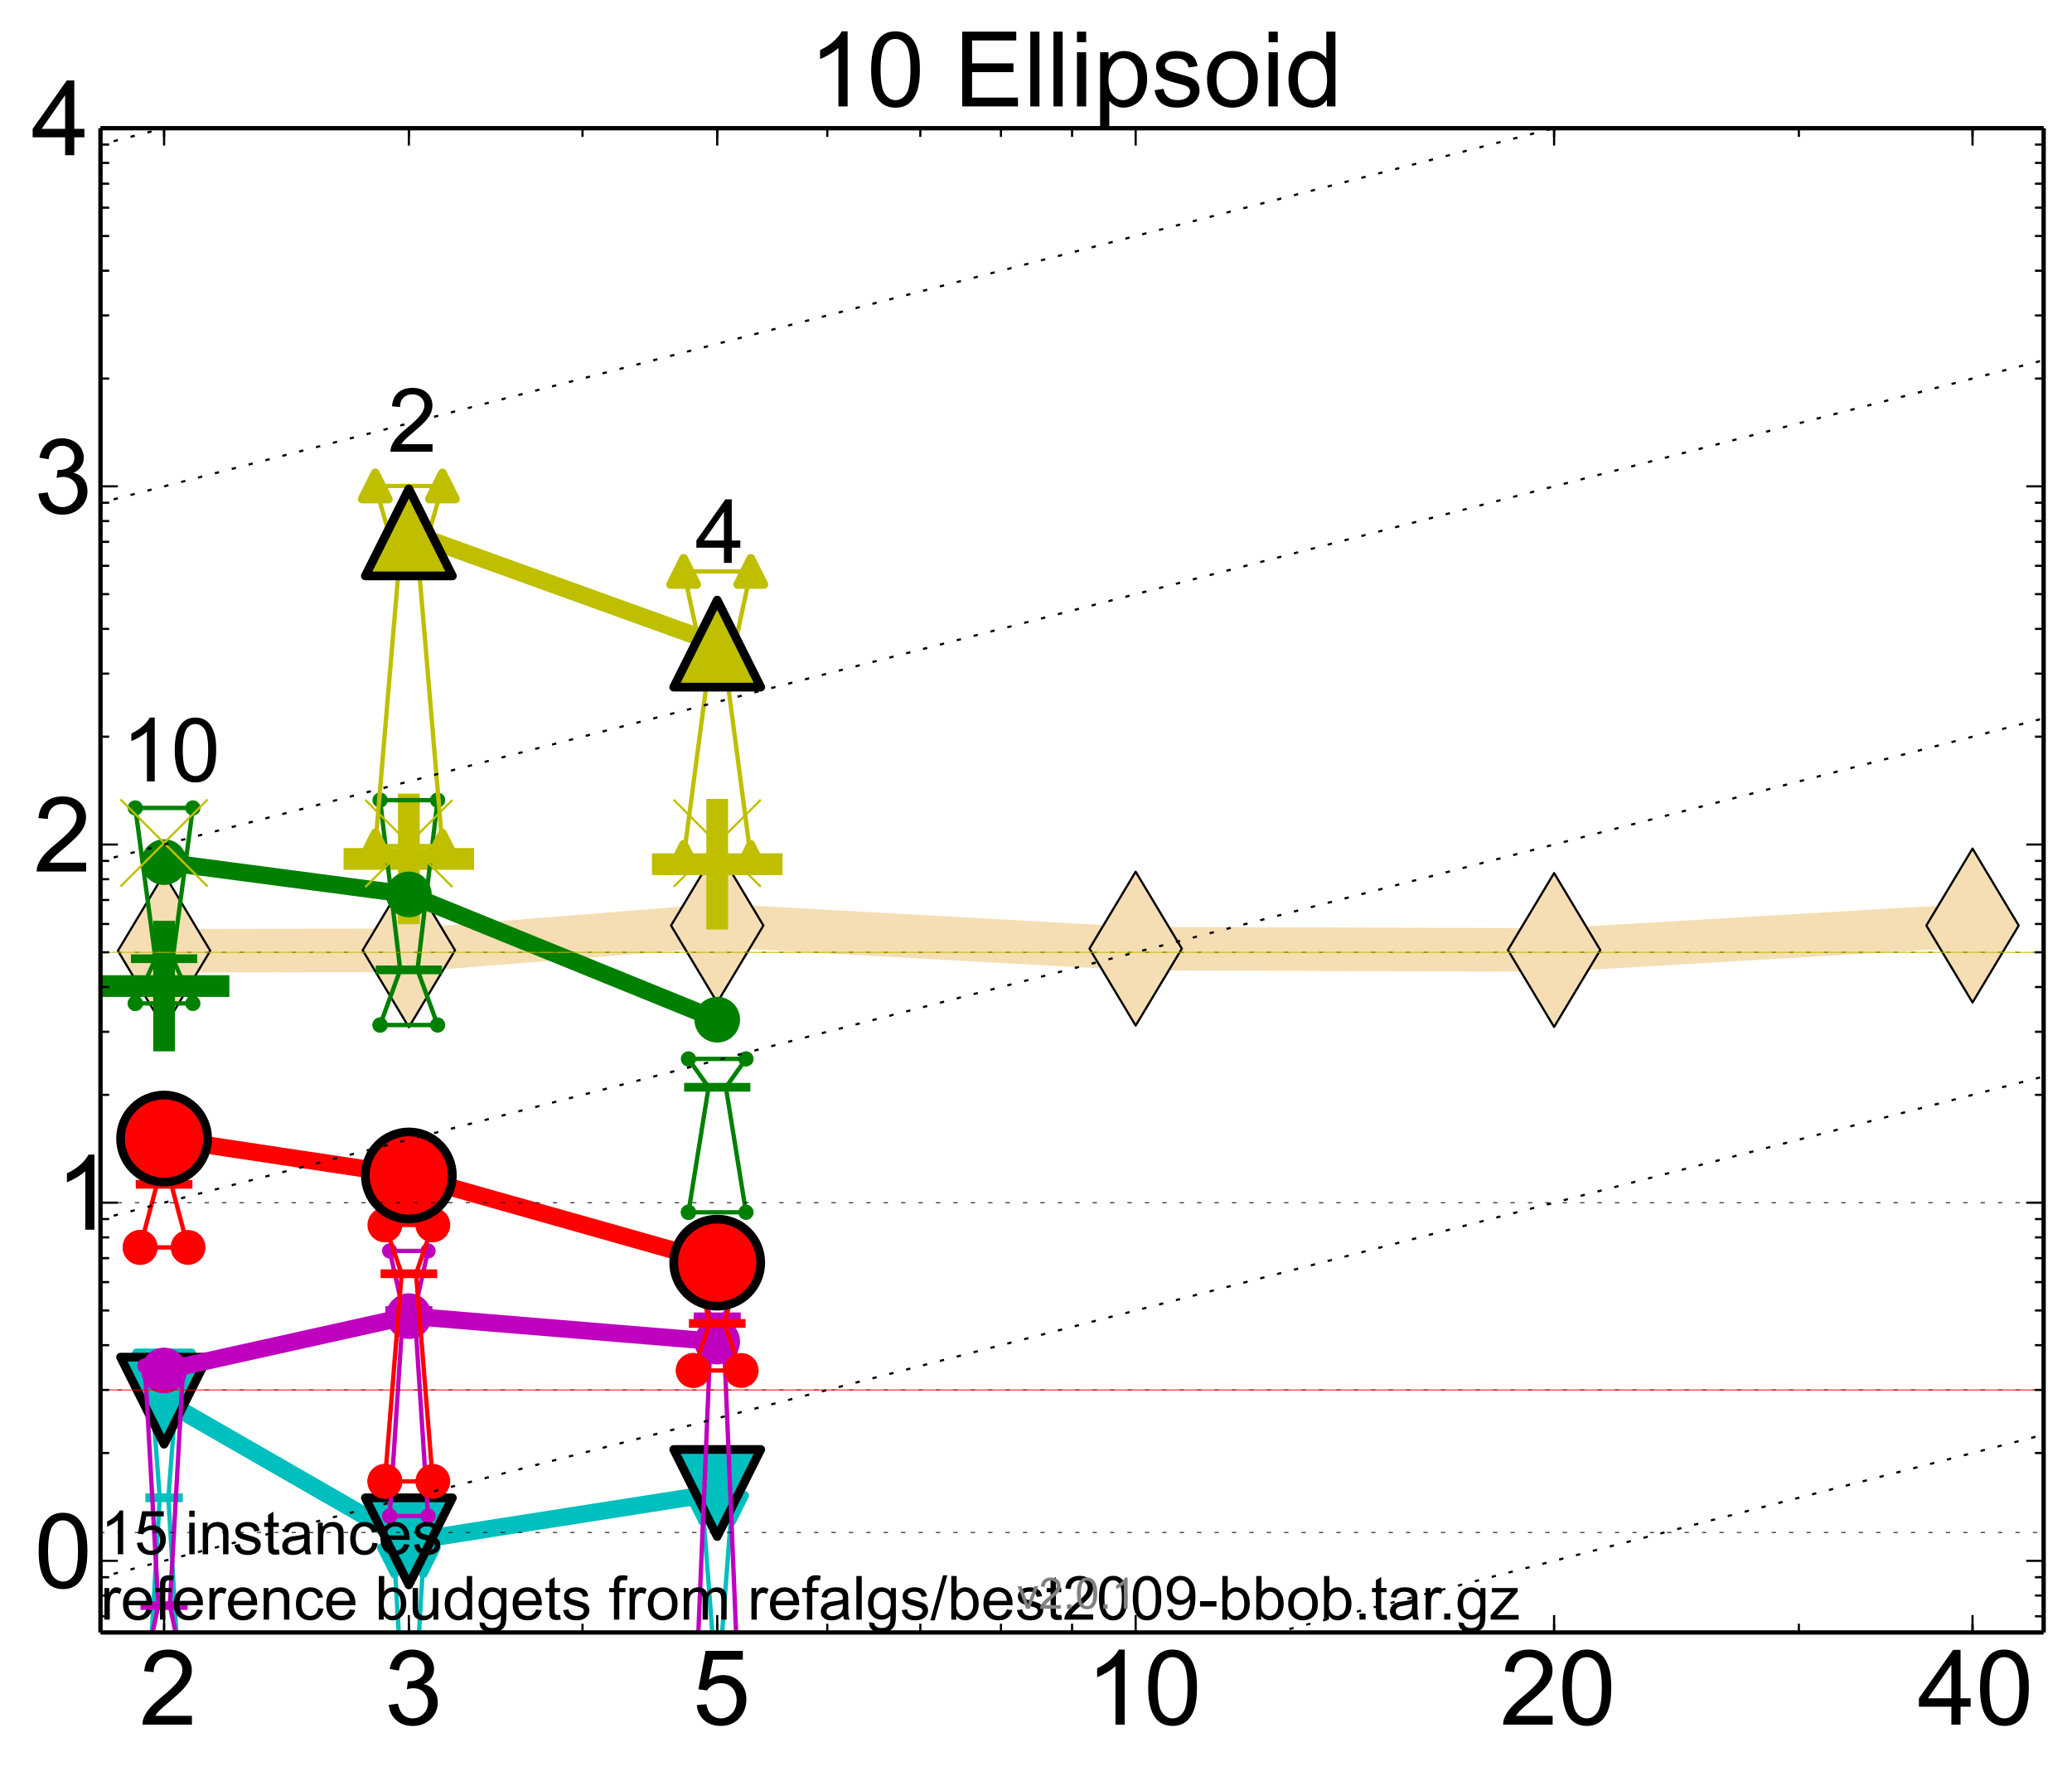 <?xml version="1.0" encoding="utf-8" standalone="no"?>
<!DOCTYPE svg PUBLIC "-//W3C//DTD SVG 1.1//EN"
  "http://www.w3.org/Graphics/SVG/1.1/DTD/svg11.dtd">
<!-- Created with matplotlib (http://matplotlib.org/) -->
<svg height="408pt" version="1.1" viewBox="0 0 476 408" width="476pt" xmlns="http://www.w3.org/2000/svg" xmlns:xlink="http://www.w3.org/1999/xlink">
 <defs>
  <style type="text/css">
*{stroke-linecap:butt;stroke-linejoin:round;}
  </style>
 </defs>
 <g id="figure_1">
  <g id="patch_1">
   <path d="
M0 408.199
L476.684 408.199
L476.684 0
L0 0
z
" style="fill:#ffffff;"/>
  </g>
  <g id="axes_1">
   <g id="patch_2">
    <path d="
M23.084 375.05
L469.484 375.05
L469.484 29.45
L23.084 29.45
z
" style="fill:#ffffff;"/>
   </g>
   <g id="line2d_1">
    <path clip-path="url(#p0e5a2b431b)" d="
M37.695 218.436
L93.926 218.319
L164.768 212.636
L260.895 217.944
L357.022 218.26
L453.149 212.636" style="fill:none;stroke:#f5deb3;stroke-linecap:square;stroke-width:10;"/>
    <defs>
     <path d="
M-8.32667e-16 17.678
L10.607 0
L9.4369e-16 -17.678
L-10.607 -3.55271e-15
z
" id="m1b483a9f33" style="stroke:#000000;stroke-linejoin:miter;stroke-width:0.5;"/>
    </defs>
    <g clip-path="url(#p0e5a2b431b)">
     <use style="fill:#f5deb3;stroke:#000000;stroke-linejoin:miter;stroke-width:0.5;" x="37.695" xlink:href="#m1b483a9f33" y="218.436"/>
     <use style="fill:#f5deb3;stroke:#000000;stroke-linejoin:miter;stroke-width:0.5;" x="93.926" xlink:href="#m1b483a9f33" y="218.319"/>
     <use style="fill:#f5deb3;stroke:#000000;stroke-linejoin:miter;stroke-width:0.5;" x="164.768" xlink:href="#m1b483a9f33" y="212.636"/>
     <use style="fill:#f5deb3;stroke:#000000;stroke-linejoin:miter;stroke-width:0.5;" x="260.895" xlink:href="#m1b483a9f33" y="217.944"/>
     <use style="fill:#f5deb3;stroke:#000000;stroke-linejoin:miter;stroke-width:0.5;" x="357.022" xlink:href="#m1b483a9f33" y="218.26"/>
     <use style="fill:#f5deb3;stroke:#000000;stroke-linejoin:miter;stroke-width:0.5;" x="453.149" xlink:href="#m1b483a9f33" y="212.636"/>
    </g>
   </g>
   <g id="line2d_2">
    <defs>
     <path d="
M-15 0
L15 0
M0 15
L0 -15" id="med33b53195" style="stroke:#008000;stroke-width:5;"/>
    </defs>
    <g clip-path="url(#p0e5a2b431b)">
     <use style="fill:#008000;stroke:#008000;stroke-width:5;" x="37.695" xlink:href="#med33b53195" y="226.544"/>
    </g>
   </g>
   <g id="line2d_3">
    <defs>
     <path d="
M-15 0
L15 0
M0 15
L0 -15" id="m87e8ae87dc" style="stroke:#bfbf00;stroke-width:5;"/>
    </defs>
    <g clip-path="url(#p0e5a2b431b)">
     <use style="fill:#bfbf00;stroke:#bfbf00;stroke-width:5;" x="93.926" xlink:href="#m87e8ae87dc" y="197.326"/>
    </g>
   </g>
   <g id="line2d_4">
    <g clip-path="url(#p0e5a2b431b)">
     <use style="fill:#bfbf00;stroke:#bfbf00;stroke-width:5;" x="164.768" xlink:href="#m87e8ae87dc" y="198.549"/>
    </g>
   </g>
   <g id="line2d_5">
    <path clip-path="url(#p0e5a2b431b)" d="
M34.391 383.363
L36.704 344.103
L34.391 313.824
L41 313.824
L38.687 344.103
L41 383.363
L34.391 383.363" style="fill:none;stroke:#00bfbf;stroke-linecap:square;"/>
    <defs>
     <path d="
M0 0
L0 0
L0 0
z
" id="m9ac02d4b70" style="stroke:#00bfbf;stroke-linejoin:miter;stroke-width:2;"/>
    </defs>
    <g clip-path="url(#p0e5a2b431b)">
     <use style="fill:#00bfbf;stroke:#00bfbf;stroke-linejoin:miter;stroke-width:2;" x="34.391" xlink:href="#m9ac02d4b70" y="383.363"/>
     <use style="fill:#00bfbf;stroke:#00bfbf;stroke-linejoin:miter;stroke-width:2;" x="36.704" xlink:href="#m9ac02d4b70" y="344.103"/>
     <use style="fill:#00bfbf;stroke:#00bfbf;stroke-linejoin:miter;stroke-width:2;" x="34.391" xlink:href="#m9ac02d4b70" y="313.824"/>
     <use style="fill:#00bfbf;stroke:#00bfbf;stroke-linejoin:miter;stroke-width:2;" x="41" xlink:href="#m9ac02d4b70" y="313.824"/>
     <use style="fill:#00bfbf;stroke:#00bfbf;stroke-linejoin:miter;stroke-width:2;" x="38.687" xlink:href="#m9ac02d4b70" y="344.103"/>
     <use style="fill:#00bfbf;stroke:#00bfbf;stroke-linejoin:miter;stroke-width:2;" x="41" xlink:href="#m9ac02d4b70" y="383.363"/>
     <use style="fill:#00bfbf;stroke:#00bfbf;stroke-linejoin:miter;stroke-width:2;" x="34.391" xlink:href="#m9ac02d4b70" y="383.363"/>
    </g>
   </g>
   <g id="line2d_6">
    <path clip-path="url(#p0e5a2b431b)" d="
M34.391 383.363
L41 383.363
L41 313.824
L34.391 313.824
L34.391 383.363" style="fill:none;"/>
    <defs>
     <path d="
M-3.67394e-16 3
L3 -3
L-3 -3
z
" id="mf178d8dd23" style="stroke:#00bfbf;stroke-linejoin:miter;stroke-width:2;"/>
    </defs>
    <g clip-path="url(#p0e5a2b431b)">
     <use style="fill:#00bfbf;stroke:#00bfbf;stroke-linejoin:miter;stroke-width:2;" x="34.391" xlink:href="#mf178d8dd23" y="383.363"/>
     <use style="fill:#00bfbf;stroke:#00bfbf;stroke-linejoin:miter;stroke-width:2;" x="41" xlink:href="#mf178d8dd23" y="383.363"/>
     <use style="fill:#00bfbf;stroke:#00bfbf;stroke-linejoin:miter;stroke-width:2;" x="41" xlink:href="#mf178d8dd23" y="313.824"/>
     <use style="fill:#00bfbf;stroke:#00bfbf;stroke-linejoin:miter;stroke-width:2;" x="34.391" xlink:href="#mf178d8dd23" y="313.824"/>
     <use style="fill:#00bfbf;stroke:#00bfbf;stroke-linejoin:miter;stroke-width:2;" x="34.391" xlink:href="#mf178d8dd23" y="383.363"/>
    </g>
   </g>
   <g id="line2d_7">
    <path clip-path="url(#p0e5a2b431b)" d="
M34.391 344.103
L41 344.103" style="fill:none;stroke:#00bfbf;stroke-linecap:square;stroke-width:2;"/>
    <g clip-path="url(#p0e5a2b431b)">
     <use style="fill:#00bfbf;stroke:#00bfbf;stroke-linejoin:miter;stroke-width:2;" x="34.391" xlink:href="#m9ac02d4b70" y="344.103"/>
     <use style="fill:#00bfbf;stroke:#00bfbf;stroke-linejoin:miter;stroke-width:2;" x="41" xlink:href="#m9ac02d4b70" y="344.103"/>
    </g>
   </g>
   <g id="line2d_8">
    <path clip-path="url(#p0e5a2b431b)" d="
M90.622 397.853
L92.935 397.853
L90.622 358.593
L97.231 358.593
L94.917 397.853
L97.231 397.853
L90.622 397.853" style="fill:none;stroke:#00bfbf;stroke-linecap:square;"/>
    <g clip-path="url(#p0e5a2b431b)">
     <use style="fill:#00bfbf;stroke:#00bfbf;stroke-linejoin:miter;stroke-width:2;" x="90.622" xlink:href="#m9ac02d4b70" y="397.853"/>
     <use style="fill:#00bfbf;stroke:#00bfbf;stroke-linejoin:miter;stroke-width:2;" x="92.935" xlink:href="#m9ac02d4b70" y="397.853"/>
     <use style="fill:#00bfbf;stroke:#00bfbf;stroke-linejoin:miter;stroke-width:2;" x="90.622" xlink:href="#m9ac02d4b70" y="358.593"/>
     <use style="fill:#00bfbf;stroke:#00bfbf;stroke-linejoin:miter;stroke-width:2;" x="97.23" xlink:href="#m9ac02d4b70" y="358.593"/>
     <use style="fill:#00bfbf;stroke:#00bfbf;stroke-linejoin:miter;stroke-width:2;" x="94.917" xlink:href="#m9ac02d4b70" y="397.853"/>
     <use style="fill:#00bfbf;stroke:#00bfbf;stroke-linejoin:miter;stroke-width:2;" x="97.23" xlink:href="#m9ac02d4b70" y="397.853"/>
     <use style="fill:#00bfbf;stroke:#00bfbf;stroke-linejoin:miter;stroke-width:2;" x="90.622" xlink:href="#m9ac02d4b70" y="397.853"/>
    </g>
   </g>
   <g id="line2d_9">
    <path clip-path="url(#p0e5a2b431b)" d="
M90.622 397.853
L97.231 397.853
L97.231 358.593
L90.622 358.593
L90.622 397.853" style="fill:none;"/>
    <g clip-path="url(#p0e5a2b431b)">
     <use style="fill:#00bfbf;stroke:#00bfbf;stroke-linejoin:miter;stroke-width:2;" x="90.622" xlink:href="#mf178d8dd23" y="397.853"/>
     <use style="fill:#00bfbf;stroke:#00bfbf;stroke-linejoin:miter;stroke-width:2;" x="97.23" xlink:href="#mf178d8dd23" y="397.853"/>
     <use style="fill:#00bfbf;stroke:#00bfbf;stroke-linejoin:miter;stroke-width:2;" x="97.23" xlink:href="#mf178d8dd23" y="358.593"/>
     <use style="fill:#00bfbf;stroke:#00bfbf;stroke-linejoin:miter;stroke-width:2;" x="90.622" xlink:href="#mf178d8dd23" y="358.593"/>
     <use style="fill:#00bfbf;stroke:#00bfbf;stroke-linejoin:miter;stroke-width:2;" x="90.622" xlink:href="#mf178d8dd23" y="397.853"/>
    </g>
   </g>
   <g id="line2d_10">
    <path clip-path="url(#p0e5a2b431b)" d="
M90.622 397.853
L97.231 397.853" style="fill:none;stroke:#00bfbf;stroke-linecap:square;stroke-width:2;"/>
    <g clip-path="url(#p0e5a2b431b)">
     <use style="fill:#00bfbf;stroke:#00bfbf;stroke-linejoin:miter;stroke-width:2;" x="90.622" xlink:href="#m9ac02d4b70" y="397.853"/>
     <use style="fill:#00bfbf;stroke:#00bfbf;stroke-linejoin:miter;stroke-width:2;" x="97.23" xlink:href="#m9ac02d4b70" y="397.853"/>
    </g>
   </g>
   <g id="line2d_11">
    <path clip-path="url(#p0e5a2b431b)" d="
M161.464 416.108
M161.871 409.199
L163.777 376.848
L161.464 346.569
L168.073 346.569
L165.76 376.848
L167.666 409.199" style="fill:none;stroke:#00bfbf;stroke-linecap:square;"/>
    <g clip-path="url(#p0e5a2b431b)">
     <use style="fill:#00bfbf;stroke:#00bfbf;stroke-linejoin:miter;stroke-width:2;" x="161.464" xlink:href="#m9ac02d4b70" y="416.108"/>
     <use style="fill:#00bfbf;stroke:#00bfbf;stroke-linejoin:miter;stroke-width:2;" x="163.777" xlink:href="#m9ac02d4b70" y="376.848"/>
     <use style="fill:#00bfbf;stroke:#00bfbf;stroke-linejoin:miter;stroke-width:2;" x="161.464" xlink:href="#m9ac02d4b70" y="346.569"/>
     <use style="fill:#00bfbf;stroke:#00bfbf;stroke-linejoin:miter;stroke-width:2;" x="168.073" xlink:href="#m9ac02d4b70" y="346.569"/>
     <use style="fill:#00bfbf;stroke:#00bfbf;stroke-linejoin:miter;stroke-width:2;" x="165.76" xlink:href="#m9ac02d4b70" y="376.848"/>
     <use style="fill:#00bfbf;stroke:#00bfbf;stroke-linejoin:miter;stroke-width:2;" x="168.073" xlink:href="#m9ac02d4b70" y="416.108"/>
     <use style="fill:#00bfbf;stroke:#00bfbf;stroke-linejoin:miter;stroke-width:2;" x="161.464" xlink:href="#m9ac02d4b70" y="416.108"/>
    </g>
   </g>
   <g id="line2d_12">
    <path clip-path="url(#p0e5a2b431b)" d="
M161.464 416.108
M168.073 409.199
L168.073 346.569
L161.464 346.569
L161.464 409.199" style="fill:none;"/>
    <g clip-path="url(#p0e5a2b431b)">
     <use style="fill:#00bfbf;stroke:#00bfbf;stroke-linejoin:miter;stroke-width:2;" x="161.464" xlink:href="#mf178d8dd23" y="416.108"/>
     <use style="fill:#00bfbf;stroke:#00bfbf;stroke-linejoin:miter;stroke-width:2;" x="168.073" xlink:href="#mf178d8dd23" y="416.108"/>
     <use style="fill:#00bfbf;stroke:#00bfbf;stroke-linejoin:miter;stroke-width:2;" x="168.073" xlink:href="#mf178d8dd23" y="346.569"/>
     <use style="fill:#00bfbf;stroke:#00bfbf;stroke-linejoin:miter;stroke-width:2;" x="161.464" xlink:href="#mf178d8dd23" y="346.569"/>
     <use style="fill:#00bfbf;stroke:#00bfbf;stroke-linejoin:miter;stroke-width:2;" x="161.464" xlink:href="#mf178d8dd23" y="416.108"/>
    </g>
   </g>
   <g id="line2d_13">
    <path clip-path="url(#p0e5a2b431b)" d="
M161.464 376.848
L168.073 376.848" style="fill:none;stroke:#00bfbf;stroke-linecap:square;stroke-width:2;"/>
    <g clip-path="url(#p0e5a2b431b)">
     <use style="fill:#00bfbf;stroke:#00bfbf;stroke-linejoin:miter;stroke-width:2;" x="161.464" xlink:href="#m9ac02d4b70" y="376.848"/>
     <use style="fill:#00bfbf;stroke:#00bfbf;stroke-linejoin:miter;stroke-width:2;" x="168.073" xlink:href="#m9ac02d4b70" y="376.848"/>
    </g>
   </g>
   <g id="line2d_14">
    <path clip-path="url(#p0e5a2b431b)" d="
M37.695 321.798
L93.926 354.12" style="fill:none;stroke:#00bfbf;stroke-linecap:square;stroke-width:4;"/>
    <defs>
     <path d="
M0 0
L0 0
L0 0
z
" id="m54bff36147" style="stroke:#000000;stroke-linejoin:miter;stroke-width:2;"/>
    </defs>
    <g clip-path="url(#p0e5a2b431b)">
     <use style="fill:#00bfbf;stroke:#000000;stroke-linejoin:miter;stroke-width:2;" x="37.695" xlink:href="#m54bff36147" y="321.798"/>
     <use style="fill:#00bfbf;stroke:#000000;stroke-linejoin:miter;stroke-width:2;" x="93.926" xlink:href="#m54bff36147" y="354.12"/>
    </g>
   </g>
   <g id="line2d_15">
    <path clip-path="url(#p0e5a2b431b)" d="
M93.926 354.12
L164.768 343.008" style="fill:none;stroke:#00bfbf;stroke-linecap:square;stroke-width:4;"/>
    <g clip-path="url(#p0e5a2b431b)">
     <use style="fill:#00bfbf;stroke:#000000;stroke-linejoin:miter;stroke-width:2;" x="93.926" xlink:href="#m54bff36147" y="354.12"/>
     <use style="fill:#00bfbf;stroke:#000000;stroke-linejoin:miter;stroke-width:2;" x="164.768" xlink:href="#m54bff36147" y="343.008"/>
    </g>
   </g>
   <g id="line2d_16">
    <path clip-path="url(#p0e5a2b431b)" d="
M37.695 321.798
L93.926 354.12
L164.768 343.008" style="fill:none;"/>
    <defs>
     <path d="
M-1.22465e-15 10
L10 -10
L-10 -10
z
" id="m3e14c286d9" style="stroke:#000000;stroke-linejoin:miter;stroke-width:2;"/>
    </defs>
    <g clip-path="url(#p0e5a2b431b)">
     <use style="fill:#00bfbf;stroke:#000000;stroke-linejoin:miter;stroke-width:2;" x="37.695" xlink:href="#m3e14c286d9" y="321.798"/>
     <use style="fill:#00bfbf;stroke:#000000;stroke-linejoin:miter;stroke-width:2;" x="93.926" xlink:href="#m3e14c286d9" y="354.12"/>
     <use style="fill:#00bfbf;stroke:#000000;stroke-linejoin:miter;stroke-width:2;" x="164.768" xlink:href="#m3e14c286d9" y="343.008"/>
    </g>
   </g>
   <g id="line2d_17">
    <path clip-path="url(#p0e5a2b431b)" d="
M33.289 383.363
L36.374 368.874
L33.289 313.824
L42.101 313.824
L39.017 368.874
L42.101 383.363
L33.289 383.363" style="fill:none;stroke:#bf00bf;stroke-linecap:square;"/>
    <defs>
     <path d="
M0 0
C0 0 0 0 0 0
C0 0 0 0 0 0
C0 0 0 0 0 0
C0 0 0 0 0 0
C0 0 0 0 0 0
C0 0 0 0 0 0
C0 0 0 0 0 0
C0 0 0 0 0 0
z
" id="ma7358f3653" style="stroke:#bf00bf;stroke-width:0.5;"/>
    </defs>
    <g clip-path="url(#p0e5a2b431b)">
     <use style="fill:#bf00bf;stroke:#bf00bf;stroke-width:0.5;" x="33.289" xlink:href="#ma7358f3653" y="383.363"/>
     <use style="fill:#bf00bf;stroke:#bf00bf;stroke-width:0.5;" x="36.374" xlink:href="#ma7358f3653" y="368.874"/>
     <use style="fill:#bf00bf;stroke:#bf00bf;stroke-width:0.5;" x="33.289" xlink:href="#ma7358f3653" y="313.824"/>
     <use style="fill:#bf00bf;stroke:#bf00bf;stroke-width:0.5;" x="42.101" xlink:href="#ma7358f3653" y="313.824"/>
     <use style="fill:#bf00bf;stroke:#bf00bf;stroke-width:0.5;" x="39.017" xlink:href="#ma7358f3653" y="368.874"/>
     <use style="fill:#bf00bf;stroke:#bf00bf;stroke-width:0.5;" x="42.101" xlink:href="#ma7358f3653" y="383.363"/>
     <use style="fill:#bf00bf;stroke:#bf00bf;stroke-width:0.5;" x="33.289" xlink:href="#ma7358f3653" y="383.363"/>
    </g>
   </g>
   <g id="line2d_18">
    <path clip-path="url(#p0e5a2b431b)" d="
M33.289 383.363
L42.101 383.363
L42.101 313.824
L33.289 313.824
L33.289 383.363" style="fill:none;"/>
    <defs>
     <path d="
M0 1.5
C0.398 1.5 0.779 1.342 1.061 1.061
C1.342 0.779 1.5 0.398 1.5 0
C1.5 -0.398 1.342 -0.779 1.061 -1.061
C0.779 -1.342 0.398 -1.5 0 -1.5
C-0.398 -1.5 -0.779 -1.342 -1.061 -1.061
C-1.342 -0.779 -1.5 -0.398 -1.5 0
C-1.5 0.398 -1.342 0.779 -1.061 1.061
C-0.779 1.342 -0.398 1.5 0 1.5
z
" id="m56b4842580" style="stroke:#bf00bf;stroke-width:0.5;"/>
    </defs>
    <g clip-path="url(#p0e5a2b431b)">
     <use style="fill:#bf00bf;stroke:#bf00bf;stroke-width:0.5;" x="33.289" xlink:href="#m56b4842580" y="383.363"/>
     <use style="fill:#bf00bf;stroke:#bf00bf;stroke-width:0.5;" x="42.101" xlink:href="#m56b4842580" y="383.363"/>
     <use style="fill:#bf00bf;stroke:#bf00bf;stroke-width:0.5;" x="42.101" xlink:href="#m56b4842580" y="313.824"/>
     <use style="fill:#bf00bf;stroke:#bf00bf;stroke-width:0.5;" x="33.289" xlink:href="#m56b4842580" y="313.824"/>
     <use style="fill:#bf00bf;stroke:#bf00bf;stroke-width:0.5;" x="33.289" xlink:href="#m56b4842580" y="383.363"/>
    </g>
   </g>
   <g id="line2d_19">
    <path clip-path="url(#p0e5a2b431b)" d="
M33.289 368.874
L42.101 368.874" style="fill:none;stroke:#bf00bf;stroke-linecap:square;stroke-width:2;"/>
    <g clip-path="url(#p0e5a2b431b)">
     <use style="fill:#bf00bf;stroke:#bf00bf;stroke-width:0.5;" x="33.289" xlink:href="#ma7358f3653" y="368.874"/>
     <use style="fill:#bf00bf;stroke:#bf00bf;stroke-width:0.5;" x="42.101" xlink:href="#ma7358f3653" y="368.874"/>
    </g>
   </g>
   <g id="line2d_20">
    <path clip-path="url(#p0e5a2b431b)" d="
M89.52 348.312
L92.604 301.078
L89.52 287.391
L98.332 287.391
L95.248 301.078
L98.332 348.312
L89.52 348.312" style="fill:none;stroke:#bf00bf;stroke-linecap:square;"/>
    <g clip-path="url(#p0e5a2b431b)">
     <use style="fill:#bf00bf;stroke:#bf00bf;stroke-width:0.5;" x="89.52" xlink:href="#ma7358f3653" y="348.312"/>
     <use style="fill:#bf00bf;stroke:#bf00bf;stroke-width:0.5;" x="92.604" xlink:href="#ma7358f3653" y="301.078"/>
     <use style="fill:#bf00bf;stroke:#bf00bf;stroke-width:0.5;" x="89.52" xlink:href="#ma7358f3653" y="287.391"/>
     <use style="fill:#bf00bf;stroke:#bf00bf;stroke-width:0.5;" x="98.332" xlink:href="#ma7358f3653" y="287.391"/>
     <use style="fill:#bf00bf;stroke:#bf00bf;stroke-width:0.5;" x="95.248" xlink:href="#ma7358f3653" y="301.078"/>
     <use style="fill:#bf00bf;stroke:#bf00bf;stroke-width:0.5;" x="98.332" xlink:href="#ma7358f3653" y="348.312"/>
     <use style="fill:#bf00bf;stroke:#bf00bf;stroke-width:0.5;" x="89.52" xlink:href="#ma7358f3653" y="348.312"/>
    </g>
   </g>
   <g id="line2d_21">
    <path clip-path="url(#p0e5a2b431b)" d="
M89.52 348.312
L98.332 348.312
L98.332 287.391
L89.52 287.391
L89.52 348.312" style="fill:none;"/>
    <g clip-path="url(#p0e5a2b431b)">
     <use style="fill:#bf00bf;stroke:#bf00bf;stroke-width:0.5;" x="89.52" xlink:href="#m56b4842580" y="348.312"/>
     <use style="fill:#bf00bf;stroke:#bf00bf;stroke-width:0.5;" x="98.332" xlink:href="#m56b4842580" y="348.312"/>
     <use style="fill:#bf00bf;stroke:#bf00bf;stroke-width:0.5;" x="98.332" xlink:href="#m56b4842580" y="287.391"/>
     <use style="fill:#bf00bf;stroke:#bf00bf;stroke-width:0.5;" x="89.52" xlink:href="#m56b4842580" y="287.391"/>
     <use style="fill:#bf00bf;stroke:#bf00bf;stroke-width:0.5;" x="89.52" xlink:href="#m56b4842580" y="348.312"/>
    </g>
   </g>
   <g id="line2d_22">
    <path clip-path="url(#p0e5a2b431b)" d="
M89.52 301.078
L98.332 301.078" style="fill:none;stroke:#bf00bf;stroke-linecap:square;stroke-width:2;"/>
    <g clip-path="url(#p0e5a2b431b)">
     <use style="fill:#bf00bf;stroke:#bf00bf;stroke-width:0.5;" x="89.52" xlink:href="#ma7358f3653" y="301.078"/>
     <use style="fill:#bf00bf;stroke:#bf00bf;stroke-width:0.5;" x="98.332" xlink:href="#ma7358f3653" y="301.078"/>
    </g>
   </g>
   <g id="line2d_23">
    <path clip-path="url(#p0e5a2b431b)" d="
M160.362 376.848
L163.447 302.536
L160.362 297.028
L169.174 297.028
L166.09 302.536
L169.174 376.848
L160.362 376.848" style="fill:none;stroke:#bf00bf;stroke-linecap:square;"/>
    <g clip-path="url(#p0e5a2b431b)">
     <use style="fill:#bf00bf;stroke:#bf00bf;stroke-width:0.5;" x="160.362" xlink:href="#ma7358f3653" y="376.848"/>
     <use style="fill:#bf00bf;stroke:#bf00bf;stroke-width:0.5;" x="163.447" xlink:href="#ma7358f3653" y="302.536"/>
     <use style="fill:#bf00bf;stroke:#bf00bf;stroke-width:0.5;" x="160.362" xlink:href="#ma7358f3653" y="297.028"/>
     <use style="fill:#bf00bf;stroke:#bf00bf;stroke-width:0.5;" x="169.174" xlink:href="#ma7358f3653" y="297.028"/>
     <use style="fill:#bf00bf;stroke:#bf00bf;stroke-width:0.5;" x="166.09" xlink:href="#ma7358f3653" y="302.536"/>
     <use style="fill:#bf00bf;stroke:#bf00bf;stroke-width:0.5;" x="169.174" xlink:href="#ma7358f3653" y="376.848"/>
     <use style="fill:#bf00bf;stroke:#bf00bf;stroke-width:0.5;" x="160.362" xlink:href="#ma7358f3653" y="376.848"/>
    </g>
   </g>
   <g id="line2d_24">
    <path clip-path="url(#p0e5a2b431b)" d="
M160.362 376.848
L169.174 376.848
L169.174 297.028
L160.362 297.028
L160.362 376.848" style="fill:none;"/>
    <g clip-path="url(#p0e5a2b431b)">
     <use style="fill:#bf00bf;stroke:#bf00bf;stroke-width:0.5;" x="160.362" xlink:href="#m56b4842580" y="376.848"/>
     <use style="fill:#bf00bf;stroke:#bf00bf;stroke-width:0.5;" x="169.174" xlink:href="#m56b4842580" y="376.848"/>
     <use style="fill:#bf00bf;stroke:#bf00bf;stroke-width:0.5;" x="169.174" xlink:href="#m56b4842580" y="297.028"/>
     <use style="fill:#bf00bf;stroke:#bf00bf;stroke-width:0.5;" x="160.362" xlink:href="#m56b4842580" y="297.028"/>
     <use style="fill:#bf00bf;stroke:#bf00bf;stroke-width:0.5;" x="160.362" xlink:href="#m56b4842580" y="376.848"/>
    </g>
   </g>
   <g id="line2d_25">
    <path clip-path="url(#p0e5a2b431b)" d="
M160.362 302.536
L169.174 302.536" style="fill:none;stroke:#bf00bf;stroke-linecap:square;stroke-width:2;"/>
    <g clip-path="url(#p0e5a2b431b)">
     <use style="fill:#bf00bf;stroke:#bf00bf;stroke-width:0.5;" x="160.362" xlink:href="#ma7358f3653" y="302.536"/>
     <use style="fill:#bf00bf;stroke:#bf00bf;stroke-width:0.5;" x="169.174" xlink:href="#ma7358f3653" y="302.536"/>
    </g>
   </g>
   <g id="line2d_26">
    <path clip-path="url(#p0e5a2b431b)" d="
M37.695 314.86
L93.926 302.371" style="fill:none;stroke:#bf00bf;stroke-linecap:square;stroke-width:4;"/>
    <g clip-path="url(#p0e5a2b431b)">
     <use style="fill:#bf00bf;stroke:#bf00bf;stroke-width:0.5;" x="37.695" xlink:href="#ma7358f3653" y="314.86"/>
     <use style="fill:#bf00bf;stroke:#bf00bf;stroke-width:0.5;" x="93.926" xlink:href="#ma7358f3653" y="302.371"/>
    </g>
   </g>
   <g id="line2d_27">
    <path clip-path="url(#p0e5a2b431b)" d="
M93.926 302.371
L164.768 308.228" style="fill:none;stroke:#bf00bf;stroke-linecap:square;stroke-width:4;"/>
    <g clip-path="url(#p0e5a2b431b)">
     <use style="fill:#bf00bf;stroke:#bf00bf;stroke-width:0.5;" x="93.926" xlink:href="#ma7358f3653" y="302.371"/>
     <use style="fill:#bf00bf;stroke:#bf00bf;stroke-width:0.5;" x="164.768" xlink:href="#ma7358f3653" y="308.228"/>
    </g>
   </g>
   <g id="line2d_28">
    <path clip-path="url(#p0e5a2b431b)" d="
M37.695 314.86
L93.926 302.371
L164.768 308.228" style="fill:none;"/>
    <defs>
     <path d="
M0 5
C1.326 5 2.598 4.473 3.536 3.536
C4.473 2.598 5 1.326 5 0
C5 -1.326 4.473 -2.598 3.536 -3.536
C2.598 -4.473 1.326 -5 0 -5
C-1.326 -5 -2.598 -4.473 -3.536 -3.536
C-4.473 -2.598 -5 -1.326 -5 0
C-5 1.326 -4.473 2.598 -3.536 3.536
C-2.598 4.473 -1.326 5 0 5
z
" id="m536e98b0b7" style="stroke:#bf00bf;stroke-width:0.5;"/>
    </defs>
    <g clip-path="url(#p0e5a2b431b)">
     <use style="fill:#bf00bf;stroke:#bf00bf;stroke-width:0.5;" x="37.695" xlink:href="#m536e98b0b7" y="314.86"/>
     <use style="fill:#bf00bf;stroke:#bf00bf;stroke-width:0.5;" x="93.926" xlink:href="#m536e98b0b7" y="302.371"/>
     <use style="fill:#bf00bf;stroke:#bf00bf;stroke-width:0.5;" x="164.768" xlink:href="#m536e98b0b7" y="308.228"/>
    </g>
   </g>
   <g id="line2d_29">
    <path clip-path="url(#p0e5a2b431b)" d="
M32.188 286.588
L36.043 272.098
L32.188 259.511
L43.203 259.511
L39.348 272.098
L43.203 286.588
L32.188 286.588" style="fill:none;stroke:#ff0000;stroke-linecap:square;"/>
    <defs>
     <path d="
M0 0
C0 0 0 0 0 0
C0 0 0 0 0 0
C0 0 0 0 0 0
C0 0 0 0 0 0
C0 0 0 0 0 0
C0 0 0 0 0 0
C0 0 0 0 0 0
C0 0 0 0 0 0
z
" id="mf83d596818" style="stroke:#ff0000;stroke-width:2;"/>
    </defs>
    <g clip-path="url(#p0e5a2b431b)">
     <use style="fill:#ff0000;stroke:#ff0000;stroke-width:2;" x="32.188" xlink:href="#mf83d596818" y="286.588"/>
     <use style="fill:#ff0000;stroke:#ff0000;stroke-width:2;" x="36.043" xlink:href="#mf83d596818" y="272.098"/>
     <use style="fill:#ff0000;stroke:#ff0000;stroke-width:2;" x="32.188" xlink:href="#mf83d596818" y="259.511"/>
     <use style="fill:#ff0000;stroke:#ff0000;stroke-width:2;" x="43.203" xlink:href="#mf83d596818" y="259.511"/>
     <use style="fill:#ff0000;stroke:#ff0000;stroke-width:2;" x="39.348" xlink:href="#mf83d596818" y="272.098"/>
     <use style="fill:#ff0000;stroke:#ff0000;stroke-width:2;" x="43.203" xlink:href="#mf83d596818" y="286.588"/>
     <use style="fill:#ff0000;stroke:#ff0000;stroke-width:2;" x="32.188" xlink:href="#mf83d596818" y="286.588"/>
    </g>
   </g>
   <g id="line2d_30">
    <path clip-path="url(#p0e5a2b431b)" d="
M32.188 286.588
L43.203 286.588
L43.203 259.511
L32.188 259.511
L32.188 286.588" style="fill:none;"/>
    <defs>
     <path d="
M0 3
C0.796 3 1.559 2.684 2.121 2.121
C2.684 1.559 3 0.796 3 0
C3 -0.796 2.684 -1.559 2.121 -2.121
C1.559 -2.684 0.796 -3 0 -3
C-0.796 -3 -1.559 -2.684 -2.121 -2.121
C-2.684 -1.559 -3 -0.796 -3 0
C-3 0.796 -2.684 1.559 -2.121 2.121
C-1.559 2.684 -0.796 3 0 3
z
" id="m6d6f70f495" style="stroke:#ff0000;stroke-width:2;"/>
    </defs>
    <g clip-path="url(#p0e5a2b431b)">
     <use style="fill:#ff0000;stroke:#ff0000;stroke-width:2;" x="32.188" xlink:href="#m6d6f70f495" y="286.588"/>
     <use style="fill:#ff0000;stroke:#ff0000;stroke-width:2;" x="43.203" xlink:href="#m6d6f70f495" y="286.588"/>
     <use style="fill:#ff0000;stroke:#ff0000;stroke-width:2;" x="43.203" xlink:href="#m6d6f70f495" y="259.511"/>
     <use style="fill:#ff0000;stroke:#ff0000;stroke-width:2;" x="32.188" xlink:href="#m6d6f70f495" y="259.511"/>
     <use style="fill:#ff0000;stroke:#ff0000;stroke-width:2;" x="32.188" xlink:href="#m6d6f70f495" y="286.588"/>
    </g>
   </g>
   <g id="line2d_31">
    <path clip-path="url(#p0e5a2b431b)" d="
M32.188 272.098
L43.203 272.098" style="fill:none;stroke:#ff0000;stroke-linecap:square;stroke-width:2;"/>
    <g clip-path="url(#p0e5a2b431b)">
     <use style="fill:#ff0000;stroke:#ff0000;stroke-width:2;" x="32.188" xlink:href="#mf83d596818" y="272.098"/>
     <use style="fill:#ff0000;stroke:#ff0000;stroke-width:2;" x="43.203" xlink:href="#mf83d596818" y="272.098"/>
    </g>
   </g>
   <g id="line2d_32">
    <path clip-path="url(#p0e5a2b431b)" d="
M88.419 340.338
L92.274 292.63
L88.419 281.421
L99.433 281.421
L95.578 292.63
L99.433 340.338
L88.419 340.338" style="fill:none;stroke:#ff0000;stroke-linecap:square;"/>
    <g clip-path="url(#p0e5a2b431b)">
     <use style="fill:#ff0000;stroke:#ff0000;stroke-width:2;" x="88.419" xlink:href="#mf83d596818" y="340.338"/>
     <use style="fill:#ff0000;stroke:#ff0000;stroke-width:2;" x="92.274" xlink:href="#mf83d596818" y="292.63"/>
     <use style="fill:#ff0000;stroke:#ff0000;stroke-width:2;" x="88.419" xlink:href="#mf83d596818" y="281.421"/>
     <use style="fill:#ff0000;stroke:#ff0000;stroke-width:2;" x="99.433" xlink:href="#mf83d596818" y="281.421"/>
     <use style="fill:#ff0000;stroke:#ff0000;stroke-width:2;" x="95.578" xlink:href="#mf83d596818" y="292.63"/>
     <use style="fill:#ff0000;stroke:#ff0000;stroke-width:2;" x="99.433" xlink:href="#mf83d596818" y="340.338"/>
     <use style="fill:#ff0000;stroke:#ff0000;stroke-width:2;" x="88.419" xlink:href="#mf83d596818" y="340.338"/>
    </g>
   </g>
   <g id="line2d_33">
    <path clip-path="url(#p0e5a2b431b)" d="
M88.419 340.338
L99.433 340.338
L99.433 281.421
L88.419 281.421
L88.419 340.338" style="fill:none;"/>
    <g clip-path="url(#p0e5a2b431b)">
     <use style="fill:#ff0000;stroke:#ff0000;stroke-width:2;" x="88.419" xlink:href="#m6d6f70f495" y="340.338"/>
     <use style="fill:#ff0000;stroke:#ff0000;stroke-width:2;" x="99.433" xlink:href="#m6d6f70f495" y="340.338"/>
     <use style="fill:#ff0000;stroke:#ff0000;stroke-width:2;" x="99.433" xlink:href="#m6d6f70f495" y="281.421"/>
     <use style="fill:#ff0000;stroke:#ff0000;stroke-width:2;" x="88.419" xlink:href="#m6d6f70f495" y="281.421"/>
     <use style="fill:#ff0000;stroke:#ff0000;stroke-width:2;" x="88.419" xlink:href="#m6d6f70f495" y="340.338"/>
    </g>
   </g>
   <g id="line2d_34">
    <path clip-path="url(#p0e5a2b431b)" d="
M88.419 292.63
L99.433 292.63" style="fill:none;stroke:#ff0000;stroke-linecap:square;stroke-width:2;"/>
    <g clip-path="url(#p0e5a2b431b)">
     <use style="fill:#ff0000;stroke:#ff0000;stroke-width:2;" x="88.419" xlink:href="#mf83d596818" y="292.63"/>
     <use style="fill:#ff0000;stroke:#ff0000;stroke-width:2;" x="99.433" xlink:href="#mf83d596818" y="292.63"/>
    </g>
   </g>
   <g id="line2d_35">
    <path clip-path="url(#p0e5a2b431b)" d="
M159.261 314.86
L163.116 304.057
L159.261 289.053
L170.276 289.053
L166.421 304.057
L170.276 314.86
L159.261 314.86" style="fill:none;stroke:#ff0000;stroke-linecap:square;"/>
    <g clip-path="url(#p0e5a2b431b)">
     <use style="fill:#ff0000;stroke:#ff0000;stroke-width:2;" x="159.261" xlink:href="#mf83d596818" y="314.86"/>
     <use style="fill:#ff0000;stroke:#ff0000;stroke-width:2;" x="163.116" xlink:href="#mf83d596818" y="304.057"/>
     <use style="fill:#ff0000;stroke:#ff0000;stroke-width:2;" x="159.261" xlink:href="#mf83d596818" y="289.053"/>
     <use style="fill:#ff0000;stroke:#ff0000;stroke-width:2;" x="170.276" xlink:href="#mf83d596818" y="289.053"/>
     <use style="fill:#ff0000;stroke:#ff0000;stroke-width:2;" x="166.421" xlink:href="#mf83d596818" y="304.057"/>
     <use style="fill:#ff0000;stroke:#ff0000;stroke-width:2;" x="170.276" xlink:href="#mf83d596818" y="314.86"/>
     <use style="fill:#ff0000;stroke:#ff0000;stroke-width:2;" x="159.261" xlink:href="#mf83d596818" y="314.86"/>
    </g>
   </g>
   <g id="line2d_36">
    <path clip-path="url(#p0e5a2b431b)" d="
M159.261 314.86
L170.276 314.86
L170.276 289.053
L159.261 289.053
L159.261 314.86" style="fill:none;"/>
    <g clip-path="url(#p0e5a2b431b)">
     <use style="fill:#ff0000;stroke:#ff0000;stroke-width:2;" x="159.261" xlink:href="#m6d6f70f495" y="314.86"/>
     <use style="fill:#ff0000;stroke:#ff0000;stroke-width:2;" x="170.276" xlink:href="#m6d6f70f495" y="314.86"/>
     <use style="fill:#ff0000;stroke:#ff0000;stroke-width:2;" x="170.276" xlink:href="#m6d6f70f495" y="289.053"/>
     <use style="fill:#ff0000;stroke:#ff0000;stroke-width:2;" x="159.261" xlink:href="#m6d6f70f495" y="289.053"/>
     <use style="fill:#ff0000;stroke:#ff0000;stroke-width:2;" x="159.261" xlink:href="#m6d6f70f495" y="314.86"/>
    </g>
   </g>
   <g id="line2d_37">
    <path clip-path="url(#p0e5a2b431b)" d="
M159.261 304.057
L170.276 304.057" style="fill:none;stroke:#ff0000;stroke-linecap:square;stroke-width:2;"/>
    <g clip-path="url(#p0e5a2b431b)">
     <use style="fill:#ff0000;stroke:#ff0000;stroke-width:2;" x="159.261" xlink:href="#mf83d596818" y="304.057"/>
     <use style="fill:#ff0000;stroke:#ff0000;stroke-width:2;" x="170.276" xlink:href="#mf83d596818" y="304.057"/>
    </g>
   </g>
   <g id="line2d_38">
    <path clip-path="url(#p0e5a2b431b)" d="
M37.695 261.58
L93.926 270.057" style="fill:none;stroke:#ff0000;stroke-linecap:square;stroke-width:4;"/>
    <defs>
     <path d="
M0 0
C0 0 0 0 0 0
C0 0 0 0 0 0
C0 0 0 0 0 0
C0 0 0 0 0 0
C0 0 0 0 0 0
C0 0 0 0 0 0
C0 0 0 0 0 0
C0 0 0 0 0 0
z
" id="m4b89fe922e" style="stroke:#000000;stroke-width:2;"/>
    </defs>
    <g clip-path="url(#p0e5a2b431b)">
     <use style="fill:#ff0000;stroke:#000000;stroke-width:2;" x="37.695" xlink:href="#m4b89fe922e" y="261.58"/>
     <use style="fill:#ff0000;stroke:#000000;stroke-width:2;" x="93.926" xlink:href="#m4b89fe922e" y="270.057"/>
    </g>
   </g>
   <g id="line2d_39">
    <path clip-path="url(#p0e5a2b431b)" d="
M93.926 270.057
L164.768 290.089" style="fill:none;stroke:#ff0000;stroke-linecap:square;stroke-width:4;"/>
    <g clip-path="url(#p0e5a2b431b)">
     <use style="fill:#ff0000;stroke:#000000;stroke-width:2;" x="93.926" xlink:href="#m4b89fe922e" y="270.057"/>
     <use style="fill:#ff0000;stroke:#000000;stroke-width:2;" x="164.768" xlink:href="#m4b89fe922e" y="290.089"/>
    </g>
   </g>
   <g id="line2d_40">
    <path clip-path="url(#p0e5a2b431b)" d="
M37.695 261.58
L93.926 270.057
L164.768 290.089" style="fill:none;"/>
    <defs>
     <path d="
M0 10
C2.652 10 5.196 8.946 7.071 7.071
C8.946 5.196 10 2.652 10 0
C10 -2.652 8.946 -5.196 7.071 -7.071
C5.196 -8.946 2.652 -10 0 -10
C-2.652 -10 -5.196 -8.946 -7.071 -7.071
C-8.946 -5.196 -10 -2.652 -10 0
C-10 2.652 -8.946 5.196 -7.071 7.071
C-5.196 8.946 -2.652 10 0 10
z
" id="m1474c30724" style="stroke:#000000;stroke-width:2;"/>
    </defs>
    <g clip-path="url(#p0e5a2b431b)">
     <use style="fill:#ff0000;stroke:#000000;stroke-width:2;" x="37.695" xlink:href="#m1474c30724" y="261.58"/>
     <use style="fill:#ff0000;stroke:#000000;stroke-width:2;" x="93.926" xlink:href="#m1474c30724" y="270.057"/>
     <use style="fill:#ff0000;stroke:#000000;stroke-width:2;" x="164.768" xlink:href="#m1474c30724" y="290.089"/>
    </g>
   </g>
   <g id="line2d_41">
    <path clip-path="url(#p0e5a2b431b)" d="
M31.087 230.531
L35.713 220.251
L31.087 185.621
L44.304 185.621
L39.678 220.251
L44.304 230.531
L31.087 230.531" style="fill:none;stroke:#008000;stroke-linecap:square;"/>
    <defs>
     <path d="
M0 0
C0 0 0 0 0 0
C0 0 0 0 0 0
C0 0 0 0 0 0
C0 0 0 0 0 0
C0 0 0 0 0 0
C0 0 0 0 0 0
C0 0 0 0 0 0
C0 0 0 0 0 0
z
" id="mf3da2ae3b2" style="stroke:#008000;stroke-width:0.5;"/>
    </defs>
    <g clip-path="url(#p0e5a2b431b)">
     <use style="fill:#008000;stroke:#008000;stroke-width:0.5;" x="31.086" xlink:href="#mf3da2ae3b2" y="230.531"/>
     <use style="fill:#008000;stroke:#008000;stroke-width:0.5;" x="35.713" xlink:href="#mf3da2ae3b2" y="220.251"/>
     <use style="fill:#008000;stroke:#008000;stroke-width:0.5;" x="31.086" xlink:href="#mf3da2ae3b2" y="185.621"/>
     <use style="fill:#008000;stroke:#008000;stroke-width:0.5;" x="44.304" xlink:href="#mf3da2ae3b2" y="185.621"/>
     <use style="fill:#008000;stroke:#008000;stroke-width:0.5;" x="39.678" xlink:href="#mf3da2ae3b2" y="220.251"/>
     <use style="fill:#008000;stroke:#008000;stroke-width:0.5;" x="44.304" xlink:href="#mf3da2ae3b2" y="230.531"/>
     <use style="fill:#008000;stroke:#008000;stroke-width:0.5;" x="31.086" xlink:href="#mf3da2ae3b2" y="230.531"/>
    </g>
   </g>
   <g id="line2d_42">
    <path clip-path="url(#p0e5a2b431b)" d="
M31.087 230.531
L44.304 230.531
L44.304 185.621
L31.087 185.621
L31.087 230.531" style="fill:none;"/>
    <defs>
     <path d="
M0 1.5
C0.398 1.5 0.779 1.342 1.061 1.061
C1.342 0.779 1.5 0.398 1.5 0
C1.5 -0.398 1.342 -0.779 1.061 -1.061
C0.779 -1.342 0.398 -1.5 0 -1.5
C-0.398 -1.5 -0.779 -1.342 -1.061 -1.061
C-1.342 -0.779 -1.5 -0.398 -1.5 0
C-1.5 0.398 -1.342 0.779 -1.061 1.061
C-0.779 1.342 -0.398 1.5 0 1.5
z
" id="mb0b177905e" style="stroke:#008000;stroke-width:0.5;"/>
    </defs>
    <g clip-path="url(#p0e5a2b431b)">
     <use style="fill:#008000;stroke:#008000;stroke-width:0.5;" x="31.086" xlink:href="#mb0b177905e" y="230.531"/>
     <use style="fill:#008000;stroke:#008000;stroke-width:0.5;" x="44.304" xlink:href="#mb0b177905e" y="230.531"/>
     <use style="fill:#008000;stroke:#008000;stroke-width:0.5;" x="44.304" xlink:href="#mb0b177905e" y="185.621"/>
     <use style="fill:#008000;stroke:#008000;stroke-width:0.5;" x="31.086" xlink:href="#mb0b177905e" y="185.621"/>
     <use style="fill:#008000;stroke:#008000;stroke-width:0.5;" x="31.086" xlink:href="#mb0b177905e" y="230.531"/>
    </g>
   </g>
   <g id="line2d_43">
    <path clip-path="url(#p0e5a2b431b)" d="
M31.087 220.251
L44.304 220.251" style="fill:none;stroke:#008000;stroke-linecap:square;stroke-width:2;"/>
    <g clip-path="url(#p0e5a2b431b)">
     <use style="fill:#008000;stroke:#008000;stroke-width:0.5;" x="31.086" xlink:href="#mf3da2ae3b2" y="220.251"/>
     <use style="fill:#008000;stroke:#008000;stroke-width:0.5;" x="44.304" xlink:href="#mf3da2ae3b2" y="220.251"/>
    </g>
   </g>
   <g id="line2d_44">
    <path clip-path="url(#p0e5a2b431b)" d="
M87.317 235.493
L91.943 222.823
L87.317 183.83
L100.535 183.83
L95.909 222.823
L100.535 235.493
L87.317 235.493" style="fill:none;stroke:#008000;stroke-linecap:square;"/>
    <g clip-path="url(#p0e5a2b431b)">
     <use style="fill:#008000;stroke:#008000;stroke-width:0.5;" x="87.317" xlink:href="#mf3da2ae3b2" y="235.493"/>
     <use style="fill:#008000;stroke:#008000;stroke-width:0.5;" x="91.943" xlink:href="#mf3da2ae3b2" y="222.823"/>
     <use style="fill:#008000;stroke:#008000;stroke-width:0.5;" x="87.317" xlink:href="#mf3da2ae3b2" y="183.83"/>
     <use style="fill:#008000;stroke:#008000;stroke-width:0.5;" x="100.535" xlink:href="#mf3da2ae3b2" y="183.83"/>
     <use style="fill:#008000;stroke:#008000;stroke-width:0.5;" x="95.909" xlink:href="#mf3da2ae3b2" y="222.823"/>
     <use style="fill:#008000;stroke:#008000;stroke-width:0.5;" x="100.535" xlink:href="#mf3da2ae3b2" y="235.493"/>
     <use style="fill:#008000;stroke:#008000;stroke-width:0.5;" x="87.317" xlink:href="#mf3da2ae3b2" y="235.493"/>
    </g>
   </g>
   <g id="line2d_45">
    <path clip-path="url(#p0e5a2b431b)" d="
M87.317 235.493
L100.535 235.493
L100.535 183.83
L87.317 183.83
L87.317 235.493" style="fill:none;"/>
    <g clip-path="url(#p0e5a2b431b)">
     <use style="fill:#008000;stroke:#008000;stroke-width:0.5;" x="87.317" xlink:href="#mb0b177905e" y="235.493"/>
     <use style="fill:#008000;stroke:#008000;stroke-width:0.5;" x="100.535" xlink:href="#mb0b177905e" y="235.493"/>
     <use style="fill:#008000;stroke:#008000;stroke-width:0.5;" x="100.535" xlink:href="#mb0b177905e" y="183.83"/>
     <use style="fill:#008000;stroke:#008000;stroke-width:0.5;" x="87.317" xlink:href="#mb0b177905e" y="183.83"/>
     <use style="fill:#008000;stroke:#008000;stroke-width:0.5;" x="87.317" xlink:href="#mb0b177905e" y="235.493"/>
    </g>
   </g>
   <g id="line2d_46">
    <path clip-path="url(#p0e5a2b431b)" d="
M87.317 222.823
L100.535 222.823" style="fill:none;stroke:#008000;stroke-linecap:square;stroke-width:2;"/>
    <g clip-path="url(#p0e5a2b431b)">
     <use style="fill:#008000;stroke:#008000;stroke-width:0.5;" x="87.317" xlink:href="#mf3da2ae3b2" y="222.823"/>
     <use style="fill:#008000;stroke:#008000;stroke-width:0.5;" x="100.535" xlink:href="#mf3da2ae3b2" y="222.823"/>
    </g>
   </g>
   <g id="line2d_47">
    <path clip-path="url(#p0e5a2b431b)" d="
M158.159 278.518
L162.786 249.793
L158.159 243.278
L171.377 243.278
L166.751 249.793
L171.377 278.518
L158.159 278.518" style="fill:none;stroke:#008000;stroke-linecap:square;"/>
    <g clip-path="url(#p0e5a2b431b)">
     <use style="fill:#008000;stroke:#008000;stroke-width:0.5;" x="158.159" xlink:href="#mf3da2ae3b2" y="278.518"/>
     <use style="fill:#008000;stroke:#008000;stroke-width:0.5;" x="162.786" xlink:href="#mf3da2ae3b2" y="249.793"/>
     <use style="fill:#008000;stroke:#008000;stroke-width:0.5;" x="158.159" xlink:href="#mf3da2ae3b2" y="243.278"/>
     <use style="fill:#008000;stroke:#008000;stroke-width:0.5;" x="171.377" xlink:href="#mf3da2ae3b2" y="243.278"/>
     <use style="fill:#008000;stroke:#008000;stroke-width:0.5;" x="166.751" xlink:href="#mf3da2ae3b2" y="249.793"/>
     <use style="fill:#008000;stroke:#008000;stroke-width:0.5;" x="171.377" xlink:href="#mf3da2ae3b2" y="278.518"/>
     <use style="fill:#008000;stroke:#008000;stroke-width:0.5;" x="158.159" xlink:href="#mf3da2ae3b2" y="278.518"/>
    </g>
   </g>
   <g id="line2d_48">
    <path clip-path="url(#p0e5a2b431b)" d="
M158.159 278.518
L171.377 278.518
L171.377 243.278
L158.159 243.278
L158.159 278.518" style="fill:none;"/>
    <g clip-path="url(#p0e5a2b431b)">
     <use style="fill:#008000;stroke:#008000;stroke-width:0.5;" x="158.159" xlink:href="#mb0b177905e" y="278.518"/>
     <use style="fill:#008000;stroke:#008000;stroke-width:0.5;" x="171.377" xlink:href="#mb0b177905e" y="278.518"/>
     <use style="fill:#008000;stroke:#008000;stroke-width:0.5;" x="171.377" xlink:href="#mb0b177905e" y="243.278"/>
     <use style="fill:#008000;stroke:#008000;stroke-width:0.5;" x="158.159" xlink:href="#mb0b177905e" y="243.278"/>
     <use style="fill:#008000;stroke:#008000;stroke-width:0.5;" x="158.159" xlink:href="#mb0b177905e" y="278.518"/>
    </g>
   </g>
   <g id="line2d_49">
    <path clip-path="url(#p0e5a2b431b)" d="
M158.159 249.793
L171.377 249.793" style="fill:none;stroke:#008000;stroke-linecap:square;stroke-width:2;"/>
    <g clip-path="url(#p0e5a2b431b)">
     <use style="fill:#008000;stroke:#008000;stroke-width:0.5;" x="158.159" xlink:href="#mf3da2ae3b2" y="249.793"/>
     <use style="fill:#008000;stroke:#008000;stroke-width:0.5;" x="171.377" xlink:href="#mf3da2ae3b2" y="249.793"/>
    </g>
   </g>
   <g id="line2d_50">
    <path clip-path="url(#p0e5a2b431b)" d="
M37.695 198.066
L93.926 205.491" style="fill:none;stroke:#008000;stroke-linecap:square;stroke-width:4;"/>
    <g clip-path="url(#p0e5a2b431b)">
     <use style="fill:#008000;stroke:#008000;stroke-width:0.5;" x="37.695" xlink:href="#mf3da2ae3b2" y="198.066"/>
     <use style="fill:#008000;stroke:#008000;stroke-width:0.5;" x="93.926" xlink:href="#mf3da2ae3b2" y="205.491"/>
    </g>
   </g>
   <g id="line2d_51">
    <path clip-path="url(#p0e5a2b431b)" d="
M93.926 205.491
L164.768 234.265" style="fill:none;stroke:#008000;stroke-linecap:square;stroke-width:4;"/>
    <g clip-path="url(#p0e5a2b431b)">
     <use style="fill:#008000;stroke:#008000;stroke-width:0.5;" x="93.926" xlink:href="#mf3da2ae3b2" y="205.491"/>
     <use style="fill:#008000;stroke:#008000;stroke-width:0.5;" x="164.768" xlink:href="#mf3da2ae3b2" y="234.265"/>
    </g>
   </g>
   <g id="line2d_52">
    <path clip-path="url(#p0e5a2b431b)" d="
M37.695 198.066
L93.926 205.491
L164.768 234.265" style="fill:none;"/>
    <defs>
     <path d="
M0 5
C1.326 5 2.598 4.473 3.536 3.536
C4.473 2.598 5 1.326 5 0
C5 -1.326 4.473 -2.598 3.536 -3.536
C2.598 -4.473 1.326 -5 0 -5
C-1.326 -5 -2.598 -4.473 -3.536 -3.536
C-4.473 -2.598 -5 -1.326 -5 0
C-5 1.326 -4.473 2.598 -3.536 3.536
C-2.598 4.473 -1.326 5 0 5
z
" id="mcecd3d9643" style="stroke:#008000;stroke-width:0.5;"/>
    </defs>
    <g clip-path="url(#p0e5a2b431b)">
     <use style="fill:#008000;stroke:#008000;stroke-width:0.5;" x="37.695" xlink:href="#mcecd3d9643" y="198.066"/>
     <use style="fill:#008000;stroke:#008000;stroke-width:0.5;" x="93.926" xlink:href="#mcecd3d9643" y="205.491"/>
     <use style="fill:#008000;stroke:#008000;stroke-width:0.5;" x="164.768" xlink:href="#mcecd3d9643" y="234.265"/>
    </g>
   </g>
   <g id="line2d_53">
    <path clip-path="url(#p0e5a2b431b)" d="
M86.216 194.381
L91.613 130.41
L86.216 111.652
L101.636 111.652
L96.239 130.41
L101.636 194.381
L86.216 194.381" style="fill:none;stroke:#bfbf00;stroke-linecap:square;"/>
    <defs>
     <path d="
M0 0
L0 0
L0 0
z
" id="m305ae481a1" style="stroke:#bfbf00;stroke-linejoin:miter;stroke-width:2;"/>
    </defs>
    <g clip-path="url(#p0e5a2b431b)">
     <use style="fill:#bfbf00;stroke:#bfbf00;stroke-linejoin:miter;stroke-width:2;" x="86.216" xlink:href="#m305ae481a1" y="194.381"/>
     <use style="fill:#bfbf00;stroke:#bfbf00;stroke-linejoin:miter;stroke-width:2;" x="91.613" xlink:href="#m305ae481a1" y="130.41"/>
     <use style="fill:#bfbf00;stroke:#bfbf00;stroke-linejoin:miter;stroke-width:2;" x="86.216" xlink:href="#m305ae481a1" y="111.652"/>
     <use style="fill:#bfbf00;stroke:#bfbf00;stroke-linejoin:miter;stroke-width:2;" x="101.636" xlink:href="#m305ae481a1" y="111.652"/>
     <use style="fill:#bfbf00;stroke:#bfbf00;stroke-linejoin:miter;stroke-width:2;" x="96.239" xlink:href="#m305ae481a1" y="130.41"/>
     <use style="fill:#bfbf00;stroke:#bfbf00;stroke-linejoin:miter;stroke-width:2;" x="101.636" xlink:href="#m305ae481a1" y="194.381"/>
     <use style="fill:#bfbf00;stroke:#bfbf00;stroke-linejoin:miter;stroke-width:2;" x="86.216" xlink:href="#m305ae481a1" y="194.381"/>
    </g>
   </g>
   <g id="line2d_54">
    <path clip-path="url(#p0e5a2b431b)" d="
M86.216 194.381
L101.636 194.381
L101.636 111.652
L86.216 111.652
L86.216 194.381" style="fill:none;"/>
    <defs>
     <path d="
M0 -3
L-3 3
L3 3
z
" id="m7e6fbcf688" style="stroke:#bfbf00;stroke-linejoin:miter;stroke-width:2;"/>
    </defs>
    <g clip-path="url(#p0e5a2b431b)">
     <use style="fill:#bfbf00;stroke:#bfbf00;stroke-linejoin:miter;stroke-width:2;" x="86.216" xlink:href="#m7e6fbcf688" y="194.381"/>
     <use style="fill:#bfbf00;stroke:#bfbf00;stroke-linejoin:miter;stroke-width:2;" x="101.636" xlink:href="#m7e6fbcf688" y="194.381"/>
     <use style="fill:#bfbf00;stroke:#bfbf00;stroke-linejoin:miter;stroke-width:2;" x="101.636" xlink:href="#m7e6fbcf688" y="111.652"/>
     <use style="fill:#bfbf00;stroke:#bfbf00;stroke-linejoin:miter;stroke-width:2;" x="86.216" xlink:href="#m7e6fbcf688" y="111.652"/>
     <use style="fill:#bfbf00;stroke:#bfbf00;stroke-linejoin:miter;stroke-width:2;" x="86.216" xlink:href="#m7e6fbcf688" y="194.381"/>
    </g>
   </g>
   <g id="line2d_55">
    <path clip-path="url(#p0e5a2b431b)" d="
M86.216 130.41
L101.636 130.41" style="fill:none;stroke:#bfbf00;stroke-linecap:square;stroke-width:2;"/>
    <g clip-path="url(#p0e5a2b431b)">
     <use style="fill:#bfbf00;stroke:#bfbf00;stroke-linejoin:miter;stroke-width:2;" x="86.216" xlink:href="#m305ae481a1" y="130.41"/>
     <use style="fill:#bfbf00;stroke:#bfbf00;stroke-linejoin:miter;stroke-width:2;" x="101.636" xlink:href="#m305ae481a1" y="130.41"/>
    </g>
   </g>
   <g id="line2d_56">
    <path clip-path="url(#p0e5a2b431b)" d="
M157.058 197.001
L162.455 156.146
L157.058 131.276
L172.479 131.276
L167.081 156.146
L172.479 197.001
L157.058 197.001" style="fill:none;stroke:#bfbf00;stroke-linecap:square;"/>
    <g clip-path="url(#p0e5a2b431b)">
     <use style="fill:#bfbf00;stroke:#bfbf00;stroke-linejoin:miter;stroke-width:2;" x="157.058" xlink:href="#m305ae481a1" y="197.001"/>
     <use style="fill:#bfbf00;stroke:#bfbf00;stroke-linejoin:miter;stroke-width:2;" x="162.455" xlink:href="#m305ae481a1" y="156.146"/>
     <use style="fill:#bfbf00;stroke:#bfbf00;stroke-linejoin:miter;stroke-width:2;" x="157.058" xlink:href="#m305ae481a1" y="131.276"/>
     <use style="fill:#bfbf00;stroke:#bfbf00;stroke-linejoin:miter;stroke-width:2;" x="172.479" xlink:href="#m305ae481a1" y="131.276"/>
     <use style="fill:#bfbf00;stroke:#bfbf00;stroke-linejoin:miter;stroke-width:2;" x="167.081" xlink:href="#m305ae481a1" y="156.146"/>
     <use style="fill:#bfbf00;stroke:#bfbf00;stroke-linejoin:miter;stroke-width:2;" x="172.479" xlink:href="#m305ae481a1" y="197.001"/>
     <use style="fill:#bfbf00;stroke:#bfbf00;stroke-linejoin:miter;stroke-width:2;" x="157.058" xlink:href="#m305ae481a1" y="197.001"/>
    </g>
   </g>
   <g id="line2d_57">
    <path clip-path="url(#p0e5a2b431b)" d="
M157.058 197.001
L172.479 197.001
L172.479 131.276
L157.058 131.276
L157.058 197.001" style="fill:none;"/>
    <g clip-path="url(#p0e5a2b431b)">
     <use style="fill:#bfbf00;stroke:#bfbf00;stroke-linejoin:miter;stroke-width:2;" x="157.058" xlink:href="#m7e6fbcf688" y="197.001"/>
     <use style="fill:#bfbf00;stroke:#bfbf00;stroke-linejoin:miter;stroke-width:2;" x="172.479" xlink:href="#m7e6fbcf688" y="197.001"/>
     <use style="fill:#bfbf00;stroke:#bfbf00;stroke-linejoin:miter;stroke-width:2;" x="172.479" xlink:href="#m7e6fbcf688" y="131.276"/>
     <use style="fill:#bfbf00;stroke:#bfbf00;stroke-linejoin:miter;stroke-width:2;" x="157.058" xlink:href="#m7e6fbcf688" y="131.276"/>
     <use style="fill:#bfbf00;stroke:#bfbf00;stroke-linejoin:miter;stroke-width:2;" x="157.058" xlink:href="#m7e6fbcf688" y="197.001"/>
    </g>
   </g>
   <g id="line2d_58">
    <path clip-path="url(#p0e5a2b431b)" d="
M157.058 156.146
L172.479 156.146" style="fill:none;stroke:#bfbf00;stroke-linecap:square;stroke-width:2;"/>
    <g clip-path="url(#p0e5a2b431b)">
     <use style="fill:#bfbf00;stroke:#bfbf00;stroke-linejoin:miter;stroke-width:2;" x="157.058" xlink:href="#m305ae481a1" y="156.146"/>
     <use style="fill:#bfbf00;stroke:#bfbf00;stroke-linejoin:miter;stroke-width:2;" x="172.479" xlink:href="#m305ae481a1" y="156.146"/>
    </g>
   </g>
   <g id="line2d_59">
    <path clip-path="url(#p0e5a2b431b)" d="
M93.926 122.319
L164.768 147.866" style="fill:none;stroke:#bfbf00;stroke-linecap:square;stroke-width:4;"/>
    <defs>
     <path d="
M0 0
L0 0
L0 0
z
" id="m9301f2e18b" style="stroke:#000000;stroke-linejoin:miter;stroke-width:2;"/>
    </defs>
    <g clip-path="url(#p0e5a2b431b)">
     <use style="fill:#bfbf00;stroke:#000000;stroke-linejoin:miter;stroke-width:2;" x="93.926" xlink:href="#m9301f2e18b" y="122.319"/>
     <use style="fill:#bfbf00;stroke:#000000;stroke-linejoin:miter;stroke-width:2;" x="164.768" xlink:href="#m9301f2e18b" y="147.866"/>
    </g>
   </g>
   <g id="line2d_60">
    <path clip-path="url(#p0e5a2b431b)" d="
M93.926 122.319
L164.768 147.866" style="fill:none;"/>
    <defs>
     <path d="
M0 -10
L-10 10
L10 10
z
" id="m0b3fcd2f2a" style="stroke:#000000;stroke-linejoin:miter;stroke-width:2;"/>
    </defs>
    <g clip-path="url(#p0e5a2b431b)">
     <use style="fill:#bfbf00;stroke:#000000;stroke-linejoin:miter;stroke-width:2;" x="93.926" xlink:href="#m0b3fcd2f2a" y="122.319"/>
     <use style="fill:#bfbf00;stroke:#000000;stroke-linejoin:miter;stroke-width:2;" x="164.768" xlink:href="#m0b3fcd2f2a" y="147.866"/>
    </g>
   </g>
   <g id="line2d_61"/>
   <g id="line2d_62"/>
   <g id="line2d_63"/>
   <g id="line2d_64"/>
   <g id="line2d_65"/>
   <g id="line2d_66">
    <defs>
     <path d="
M-10 10
L10 -10
M-10 -10
L10 10" id="m48aafed393" style="stroke:#bfbf00;stroke-width:0.5;"/>
    </defs>
    <g clip-path="url(#p0e5a2b431b)">
     <use style="fill:#bfbf00;stroke:#bfbf00;stroke-width:0.5;" x="37.695" xlink:href="#m48aafed393" y="193.666"/>
     <use style="fill:#bfbf00;stroke:#bfbf00;stroke-width:0.5;" x="93.926" xlink:href="#m48aafed393" y="193.784"/>
     <use style="fill:#bfbf00;stroke:#bfbf00;stroke-width:0.5;" x="164.768" xlink:href="#m48aafed393" y="193.737"/>
    </g>
   </g>
   <g id="line2d_67">
    <path clip-path="url(#p0e5a2b431b)" d="
M-58.432 218.792
M-1 218.792
L477.684 218.792" style="fill:none;stroke:#000000;stroke-dasharray:1,3;stroke-dashoffset:0.0;stroke-width:0.2;"/>
   </g>
   <g id="line2d_68">
    <path clip-path="url(#p0e5a2b431b)" d="
M-58.432 218.792
M-1 218.792
L477.684 218.792" style="fill:none;stroke:#bfbf00;stroke-linecap:square;stroke-width:0.2;"/>
   </g>
   <g id="line2d_69">
    <path clip-path="url(#p0e5a2b431b)" d="
M-58.432 276.307
M-1 276.307
L477.684 276.307" style="fill:none;stroke:#000000;stroke-dasharray:1,3;stroke-dashoffset:0.0;stroke-width:0.2;"/>
   </g>
   <g id="line2d_70">
    <path clip-path="url(#p0e5a2b431b)" d="
M-58.432 319.333
M-1 319.333
L477.684 319.333" style="fill:none;stroke:#000000;stroke-dasharray:1,3;stroke-dashoffset:0.0;stroke-width:0.2;"/>
   </g>
   <g id="line2d_71">
    <path clip-path="url(#p0e5a2b431b)" d="
M-58.432 319.333
M-1 319.333
L477.684 319.333" style="fill:none;stroke:#ff0000;stroke-linecap:square;stroke-width:0.2;"/>
   </g>
   <g id="line2d_72">
    <path clip-path="url(#p0e5a2b431b)" d="
M-58.432 352.077
M-1 352.077
L477.684 352.077" style="fill:none;stroke:#000000;stroke-dasharray:1,3;stroke-dashoffset:0.0;stroke-width:0.2;"/>
   </g>
   <g id="line2d_73">
    <path clip-path="url(#p0e5a2b431b)" d="
M-58.432 383.363
M-1 383.363
L477.684 383.363" style="fill:none;stroke:#000000;stroke-dasharray:1,3;stroke-dashoffset:0.0;stroke-width:0.2;"/>
   </g>
   <g id="line2d_74">
    <path clip-path="url(#p0e5a2b431b)" d="
M-58.432 383.363
M-1 383.363
L477.684 383.363" style="fill:none;stroke:#00bfbf;stroke-linecap:square;stroke-width:0.2;"/>
   </g>
   <g id="line2d_75">
    <path clip-path="url(#p0e5a2b431b)" d="
M-281.632 523.164
M160.636 409.199
L477.684 327.5" style="fill:none;stroke:#000000;stroke-dasharray:1,3;stroke-dashoffset:0.0;stroke-width:0.5;"/>
   </g>
   <g id="line2d_76">
    <path clip-path="url(#p0e5a2b431b)" d="
M-281.632 440.879
M-1 368.564
L477.684 245.215" style="fill:none;stroke:#000000;stroke-dasharray:1,3;stroke-dashoffset:0.0;stroke-width:0.5;"/>
   </g>
   <g id="line2d_77">
    <path clip-path="url(#p0e5a2b431b)" d="
M-281.632 358.593
M-1 286.278
L477.684 162.929" style="fill:none;stroke:#000000;stroke-dasharray:1,3;stroke-dashoffset:0.0;stroke-width:0.5;"/>
   </g>
   <g id="line2d_78">
    <path clip-path="url(#p0e5a2b431b)" d="
M-281.632 276.307
M-1 203.993
L477.684 80.643" style="fill:none;stroke:#000000;stroke-dasharray:1,3;stroke-dashoffset:0.0;stroke-width:0.5;"/>
   </g>
   <g id="line2d_79">
    <path clip-path="url(#p0e5a2b431b)" d="
M-281.632 194.021
M-1 121.707
L475.19 -1" style="fill:none;stroke:#000000;stroke-dasharray:1,3;stroke-dashoffset:0.0;stroke-width:0.5;"/>
   </g>
   <g id="line2d_80">
    <path clip-path="url(#p0e5a2b431b)" d="
M-281.632 111.736
M-1 39.421
L155.863 -1" style="fill:none;stroke:#000000;stroke-dasharray:1,3;stroke-dashoffset:0.0;stroke-width:0.5;"/>
   </g>
   <g id="line2d_81">
    <path clip-path="url(#p0e5a2b431b)" d="
M-281.632 29.45" style="fill:none;stroke:#000000;stroke-dasharray:1,3;stroke-dashoffset:0.0;stroke-width:0.5;"/>
   </g>
   <g id="line2d_82">
    <path clip-path="url(#p0e5a2b431b)" d="
M-281.632 -52.836" style="fill:none;stroke:#000000;stroke-dasharray:1,3;stroke-dashoffset:0.0;stroke-width:0.5;"/>
   </g>
   <g id="line2d_83">
    <path clip-path="url(#p0e5a2b431b)" d="
M-281.632 -135.121" style="fill:none;stroke:#000000;stroke-dasharray:1,3;stroke-dashoffset:0.0;stroke-width:0.5;"/>
   </g>
   <g id="matplotlib.axis_1">
    <g id="xtick_1">
     <g id="line2d_84">
      <defs>
       <path d="
M0 0
L0 -4" id="m93b0483c22" style="stroke:#000000;stroke-width:0.5;"/>
      </defs>
      <g>
       <use style="stroke:#000000;stroke-width:0.5;" x="37.695" xlink:href="#m93b0483c22" y="375.05"/>
      </g>
     </g>
     <g id="line2d_85">
      <defs>
       <path d="
M0 0
L0 4" id="m741efc42ff" style="stroke:#000000;stroke-width:0.5;"/>
      </defs>
      <g>
       <use style="stroke:#000000;stroke-width:0.5;" x="37.695" xlink:href="#m741efc42ff" y="29.45"/>
      </g>
     </g>
     <g id="text_1">
      <!-- 2 -->
      <defs>
       <path d="
M50.344 8.453
L50.344 0
L3.031 0
Q2.938 3.172 4.047 6.109
Q5.859 10.938 9.828 15.625
Q13.812 20.312 21.344 26.469
Q33.016 36.031 37.109 41.625
Q41.219 47.219 41.219 52.203
Q41.219 57.422 37.469 61
Q33.734 64.594 27.734 64.594
Q21.391 64.594 17.578 60.781
Q13.766 56.984 13.719 50.25
L4.688 51.172
Q5.609 61.281 11.656 66.578
Q17.719 71.875 27.938 71.875
Q38.234 71.875 44.234 66.156
Q50.25 60.453 50.25 52
Q50.25 47.703 48.484 43.547
Q46.734 39.406 42.656 34.812
Q38.578 30.219 29.109 22.219
Q21.188 15.578 18.938 13.203
Q16.703 10.844 15.234 8.453
z
" id="ArialMT-32"/>
      </defs>
      <g transform="translate(32.007 396.229)scale(0.24 -0.24)">
       <use xlink:href="#ArialMT-32"/>
      </g>
     </g>
    </g>
    <g id="xtick_2">
     <g id="line2d_86">
      <g>
       <use style="stroke:#000000;stroke-width:0.5;" x="93.926" xlink:href="#m93b0483c22" y="375.05"/>
      </g>
     </g>
     <g id="line2d_87">
      <g>
       <use style="stroke:#000000;stroke-width:0.5;" x="93.926" xlink:href="#m741efc42ff" y="29.45"/>
      </g>
     </g>
     <g id="text_2">
      <!-- 3 -->
      <defs>
       <path d="
M4.203 18.891
L12.984 20.062
Q14.5 12.594 18.141 9.297
Q21.781 6 27 6
Q33.203 6 37.469 10.297
Q41.75 14.594 41.75 20.953
Q41.75 27 37.797 30.922
Q33.844 34.859 27.734 34.859
Q25.25 34.859 21.531 33.891
L22.516 41.609
Q23.391 41.5 23.922 41.5
Q29.547 41.5 34.031 44.422
Q38.531 47.359 38.531 53.469
Q38.531 58.297 35.25 61.469
Q31.984 64.656 26.812 64.656
Q21.688 64.656 18.266 61.422
Q14.844 58.203 13.875 51.766
L5.078 53.328
Q6.688 62.156 12.391 67.016
Q18.109 71.875 26.609 71.875
Q32.469 71.875 37.391 69.359
Q42.328 66.844 44.938 62.5
Q47.562 58.156 47.562 53.266
Q47.562 48.641 45.062 44.828
Q42.578 41.016 37.703 38.766
Q44.047 37.312 47.562 32.688
Q51.078 28.078 51.078 21.141
Q51.078 11.766 44.234 5.25
Q37.406 -1.266 26.953 -1.266
Q17.531 -1.266 11.297 4.344
Q5.078 9.969 4.203 18.891" id="ArialMT-33"/>
      </defs>
      <g transform="translate(88.301 396.229)scale(0.24 -0.24)">
       <use xlink:href="#ArialMT-33"/>
      </g>
     </g>
    </g>
    <g id="xtick_3">
     <g id="line2d_88">
      <g>
       <use style="stroke:#000000;stroke-width:0.5;" x="164.768" xlink:href="#m93b0483c22" y="375.05"/>
      </g>
     </g>
     <g id="line2d_89">
      <g>
       <use style="stroke:#000000;stroke-width:0.5;" x="164.768" xlink:href="#m741efc42ff" y="29.45"/>
      </g>
     </g>
     <g id="text_3">
      <!-- 5 -->
      <defs>
       <path d="
M4.156 18.75
L13.375 19.531
Q14.406 12.797 18.141 9.391
Q21.875 6 27.156 6
Q33.5 6 37.891 10.781
Q42.281 15.578 42.281 23.484
Q42.281 31 38.062 35.344
Q33.844 39.703 27 39.703
Q22.75 39.703 19.328 37.766
Q15.922 35.844 13.969 32.766
L5.719 33.844
L12.641 70.609
L48.25 70.609
L48.25 62.203
L19.672 62.203
L15.828 42.969
Q22.266 47.469 29.344 47.469
Q38.719 47.469 45.156 40.969
Q51.609 34.469 51.609 24.266
Q51.609 14.547 45.953 7.469
Q39.062 -1.219 27.156 -1.219
Q17.391 -1.219 11.203 4.25
Q5.031 9.719 4.156 18.75" id="ArialMT-35"/>
      </defs>
      <g transform="translate(159.074 396.229)scale(0.24 -0.24)">
       <use xlink:href="#ArialMT-35"/>
      </g>
     </g>
    </g>
    <g id="xtick_4">
     <g id="line2d_90">
      <g>
       <use style="stroke:#000000;stroke-width:0.5;" x="260.895" xlink:href="#m93b0483c22" y="375.05"/>
      </g>
     </g>
     <g id="line2d_91">
      <g>
       <use style="stroke:#000000;stroke-width:0.5;" x="260.895" xlink:href="#m741efc42ff" y="29.45"/>
      </g>
     </g>
     <g id="text_4">
      <!-- 10 -->
      <defs>
       <path d="
M4.156 35.297
Q4.156 48 6.766 55.734
Q9.375 63.484 14.516 67.672
Q19.672 71.875 27.484 71.875
Q33.25 71.875 37.594 69.547
Q41.938 67.234 44.766 62.859
Q47.609 58.5 49.219 52.219
Q50.828 45.953 50.828 35.297
Q50.828 22.703 48.234 14.969
Q45.656 7.234 40.5 3
Q35.359 -1.219 27.484 -1.219
Q17.141 -1.219 11.234 6.203
Q4.156 15.141 4.156 35.297
M13.188 35.297
Q13.188 17.672 17.312 11.828
Q21.438 6 27.484 6
Q33.547 6 37.672 11.859
Q41.797 17.719 41.797 35.297
Q41.797 52.984 37.672 58.781
Q33.547 64.594 27.391 64.594
Q21.344 64.594 17.719 59.469
Q13.188 52.938 13.188 35.297" id="ArialMT-30"/>
       <path d="
M37.25 0
L28.469 0
L28.469 56
Q25.297 52.984 20.141 49.953
Q14.984 46.922 10.891 45.406
L10.891 53.906
Q18.266 57.375 23.781 62.297
Q29.297 67.234 31.594 71.875
L37.25 71.875
z
" id="ArialMT-31"/>
      </defs>
      <g transform="translate(249.43 396.229)scale(0.24 -0.24)">
       <use xlink:href="#ArialMT-31"/>
       <use x="55.615" xlink:href="#ArialMT-30"/>
      </g>
     </g>
    </g>
    <g id="xtick_5">
     <g id="line2d_92">
      <g>
       <use style="stroke:#000000;stroke-width:0.5;" x="357.022" xlink:href="#m93b0483c22" y="375.05"/>
      </g>
     </g>
     <g id="line2d_93">
      <g>
       <use style="stroke:#000000;stroke-width:0.5;" x="357.022" xlink:href="#m741efc42ff" y="29.45"/>
      </g>
     </g>
     <g id="text_5">
      <!-- 20 -->
      <g transform="translate(344.602 396.229)scale(0.24 -0.24)">
       <use xlink:href="#ArialMT-32"/>
       <use x="55.615" xlink:href="#ArialMT-30"/>
      </g>
     </g>
    </g>
    <g id="xtick_6">
     <g id="line2d_94">
      <g>
       <use style="stroke:#000000;stroke-width:0.5;" x="453.149" xlink:href="#m93b0483c22" y="375.05"/>
      </g>
     </g>
     <g id="line2d_95">
      <g>
       <use style="stroke:#000000;stroke-width:0.5;" x="453.149" xlink:href="#m741efc42ff" y="29.45"/>
      </g>
     </g>
     <g id="text_6">
      <!-- 40 -->
      <defs>
       <path d="
M32.328 0
L32.328 17.141
L1.266 17.141
L1.266 25.203
L33.938 71.578
L41.109 71.578
L41.109 25.203
L50.781 25.203
L50.781 17.141
L41.109 17.141
L41.109 0
z

M32.328 25.203
L32.328 57.469
L9.906 25.203
z
" id="ArialMT-34"/>
      </defs>
      <g transform="translate(440.529 396.229)scale(0.24 -0.24)">
       <use xlink:href="#ArialMT-34"/>
       <use x="55.615" xlink:href="#ArialMT-30"/>
      </g>
     </g>
    </g>
    <g id="xtick_7">
     <g id="line2d_96">
      <defs>
       <path d="
M0 0
L0 -2" id="m177f7580d0" style="stroke:#000000;stroke-width:0.5;"/>
      </defs>
      <g>
       <use style="stroke:#000000;stroke-width:0.5;" x="37.695" xlink:href="#m177f7580d0" y="375.05"/>
      </g>
     </g>
     <g id="line2d_97">
      <defs>
       <path d="
M0 0
L0 2" id="m5284c7e2a0" style="stroke:#000000;stroke-width:0.5;"/>
      </defs>
      <g>
       <use style="stroke:#000000;stroke-width:0.5;" x="37.695" xlink:href="#m5284c7e2a0" y="29.45"/>
      </g>
     </g>
    </g>
    <g id="xtick_8">
     <g id="line2d_98">
      <g>
       <use style="stroke:#000000;stroke-width:0.5;" x="93.926" xlink:href="#m177f7580d0" y="375.05"/>
      </g>
     </g>
     <g id="line2d_99">
      <g>
       <use style="stroke:#000000;stroke-width:0.5;" x="93.926" xlink:href="#m5284c7e2a0" y="29.45"/>
      </g>
     </g>
    </g>
    <g id="xtick_9">
     <g id="line2d_100">
      <g>
       <use style="stroke:#000000;stroke-width:0.5;" x="133.822" xlink:href="#m177f7580d0" y="375.05"/>
      </g>
     </g>
     <g id="line2d_101">
      <g>
       <use style="stroke:#000000;stroke-width:0.5;" x="133.822" xlink:href="#m5284c7e2a0" y="29.45"/>
      </g>
     </g>
    </g>
    <g id="xtick_10">
     <g id="line2d_102">
      <g>
       <use style="stroke:#000000;stroke-width:0.5;" x="164.768" xlink:href="#m177f7580d0" y="375.05"/>
      </g>
     </g>
     <g id="line2d_103">
      <g>
       <use style="stroke:#000000;stroke-width:0.5;" x="164.768" xlink:href="#m5284c7e2a0" y="29.45"/>
      </g>
     </g>
    </g>
    <g id="xtick_11">
     <g id="line2d_104">
      <g>
       <use style="stroke:#000000;stroke-width:0.5;" x="190.053" xlink:href="#m177f7580d0" y="375.05"/>
      </g>
     </g>
     <g id="line2d_105">
      <g>
       <use style="stroke:#000000;stroke-width:0.5;" x="190.053" xlink:href="#m5284c7e2a0" y="29.45"/>
      </g>
     </g>
    </g>
    <g id="xtick_12">
     <g id="line2d_106">
      <g>
       <use style="stroke:#000000;stroke-width:0.5;" x="211.431" xlink:href="#m177f7580d0" y="375.05"/>
      </g>
     </g>
     <g id="line2d_107">
      <g>
       <use style="stroke:#000000;stroke-width:0.5;" x="211.431" xlink:href="#m5284c7e2a0" y="29.45"/>
      </g>
     </g>
    </g>
    <g id="xtick_13">
     <g id="line2d_108">
      <g>
       <use style="stroke:#000000;stroke-width:0.5;" x="229.949" xlink:href="#m177f7580d0" y="375.05"/>
      </g>
     </g>
     <g id="line2d_109">
      <g>
       <use style="stroke:#000000;stroke-width:0.5;" x="229.949" xlink:href="#m5284c7e2a0" y="29.45"/>
      </g>
     </g>
    </g>
    <g id="xtick_14">
     <g id="line2d_110">
      <g>
       <use style="stroke:#000000;stroke-width:0.5;" x="246.284" xlink:href="#m177f7580d0" y="375.05"/>
      </g>
     </g>
     <g id="line2d_111">
      <g>
       <use style="stroke:#000000;stroke-width:0.5;" x="246.284" xlink:href="#m5284c7e2a0" y="29.45"/>
      </g>
     </g>
    </g>
    <g id="xtick_15">
     <g id="line2d_112">
      <g>
       <use style="stroke:#000000;stroke-width:0.5;" x="357.022" xlink:href="#m177f7580d0" y="375.05"/>
      </g>
     </g>
     <g id="line2d_113">
      <g>
       <use style="stroke:#000000;stroke-width:0.5;" x="357.022" xlink:href="#m5284c7e2a0" y="29.45"/>
      </g>
     </g>
    </g>
    <g id="xtick_16">
     <g id="line2d_114">
      <g>
       <use style="stroke:#000000;stroke-width:0.5;" x="413.253" xlink:href="#m177f7580d0" y="375.05"/>
      </g>
     </g>
     <g id="line2d_115">
      <g>
       <use style="stroke:#000000;stroke-width:0.5;" x="413.253" xlink:href="#m5284c7e2a0" y="29.45"/>
      </g>
     </g>
    </g>
    <g id="xtick_17">
     <g id="line2d_116">
      <g>
       <use style="stroke:#000000;stroke-width:0.5;" x="453.149" xlink:href="#m177f7580d0" y="375.05"/>
      </g>
     </g>
     <g id="line2d_117">
      <g>
       <use style="stroke:#000000;stroke-width:0.5;" x="453.149" xlink:href="#m5284c7e2a0" y="29.45"/>
      </g>
     </g>
    </g>
   </g>
   <g id="matplotlib.axis_2">
    <g id="ytick_1">
     <g id="line2d_118">
      <defs>
       <path d="
M0 0
L4 0" id="m728421d6d4" style="stroke:#000000;stroke-width:0.5;"/>
      </defs>
      <g>
       <use style="stroke:#000000;stroke-width:0.5;" x="23.084" xlink:href="#m728421d6d4" y="358.593"/>
      </g>
     </g>
     <g id="line2d_119">
      <defs>
       <path d="
M0 0
L-4 0" id="mcb0005524f" style="stroke:#000000;stroke-width:0.5;"/>
      </defs>
      <g>
       <use style="stroke:#000000;stroke-width:0.5;" x="469.484" xlink:href="#mcb0005524f" y="358.593"/>
      </g>
     </g>
     <g id="text_7">
      <!-- 0 -->
      <g transform="translate(7.883 364.797)scale(0.24 -0.24)">
       <use xlink:href="#ArialMT-30"/>
      </g>
     </g>
    </g>
    <g id="ytick_2">
     <g id="line2d_120">
      <g>
       <use style="stroke:#000000;stroke-width:0.5;" x="23.084" xlink:href="#m728421d6d4" y="276.307"/>
      </g>
     </g>
     <g id="line2d_121">
      <g>
       <use style="stroke:#000000;stroke-width:0.5;" x="469.484" xlink:href="#mcb0005524f" y="276.307"/>
      </g>
     </g>
     <g id="text_8">
      <!-- 1 -->
      <g transform="translate(12.758 282.512)scale(0.24 -0.24)">
       <use xlink:href="#ArialMT-31"/>
      </g>
     </g>
    </g>
    <g id="ytick_3">
     <g id="line2d_122">
      <g>
       <use style="stroke:#000000;stroke-width:0.5;" x="23.084" xlink:href="#m728421d6d4" y="194.021"/>
      </g>
     </g>
     <g id="line2d_123">
      <g>
       <use style="stroke:#000000;stroke-width:0.5;" x="469.484" xlink:href="#mcb0005524f" y="194.021"/>
      </g>
     </g>
     <g id="text_9">
      <!-- 2 -->
      <g transform="translate(7.706 200.226)scale(0.24 -0.24)">
       <use xlink:href="#ArialMT-32"/>
      </g>
     </g>
    </g>
    <g id="ytick_4">
     <g id="line2d_124">
      <g>
       <use style="stroke:#000000;stroke-width:0.5;" x="23.084" xlink:href="#m728421d6d4" y="111.736"/>
      </g>
     </g>
     <g id="line2d_125">
      <g>
       <use style="stroke:#000000;stroke-width:0.5;" x="469.484" xlink:href="#mcb0005524f" y="111.736"/>
      </g>
     </g>
     <g id="text_10">
      <!-- 3 -->
      <g transform="translate(7.834 117.94)scale(0.24 -0.24)">
       <use xlink:href="#ArialMT-33"/>
      </g>
     </g>
    </g>
    <g id="ytick_5">
     <g id="line2d_126">
      <g>
       <use style="stroke:#000000;stroke-width:0.5;" x="23.084" xlink:href="#m728421d6d4" y="29.45"/>
      </g>
     </g>
     <g id="line2d_127">
      <g>
       <use style="stroke:#000000;stroke-width:0.5;" x="469.484" xlink:href="#mcb0005524f" y="29.45"/>
      </g>
     </g>
     <g id="text_11">
      <!-- 4 -->
      <g transform="translate(7.2 35.654)scale(0.24 -0.24)">
       <use xlink:href="#ArialMT-34"/>
      </g>
     </g>
    </g>
    <g id="ytick_6">
     <g id="line2d_128">
      <defs>
       <path d="
M0 0
L2 0" id="mf0c55a9a47" style="stroke:#000000;stroke-width:0.5;"/>
      </defs>
      <g>
       <use style="stroke:#000000;stroke-width:0.5;" x="23.084" xlink:href="#mf0c55a9a47" y="371.339"/>
      </g>
     </g>
     <g id="line2d_129">
      <defs>
       <path d="
M0 0
L-2 0" id="ma4f294b3af" style="stroke:#000000;stroke-width:0.5;"/>
      </defs>
      <g>
       <use style="stroke:#000000;stroke-width:0.5;" x="469.484" xlink:href="#ma4f294b3af" y="371.339"/>
      </g>
     </g>
    </g>
    <g id="ytick_7">
     <g id="line2d_130">
      <g>
       <use style="stroke:#000000;stroke-width:0.5;" x="23.084" xlink:href="#mf0c55a9a47" y="366.567"/>
      </g>
     </g>
     <g id="line2d_131">
      <g>
       <use style="stroke:#000000;stroke-width:0.5;" x="469.484" xlink:href="#ma4f294b3af" y="366.567"/>
      </g>
     </g>
    </g>
    <g id="ytick_8">
     <g id="line2d_132">
      <g>
       <use style="stroke:#000000;stroke-width:0.5;" x="23.084" xlink:href="#mf0c55a9a47" y="362.358"/>
      </g>
     </g>
     <g id="line2d_133">
      <g>
       <use style="stroke:#000000;stroke-width:0.5;" x="469.484" xlink:href="#ma4f294b3af" y="362.358"/>
      </g>
     </g>
    </g>
    <g id="ytick_9">
     <g id="line2d_134">
      <g>
       <use style="stroke:#000000;stroke-width:0.5;" x="23.084" xlink:href="#mf0c55a9a47" y="333.822"/>
      </g>
     </g>
     <g id="line2d_135">
      <g>
       <use style="stroke:#000000;stroke-width:0.5;" x="469.484" xlink:href="#ma4f294b3af" y="333.822"/>
      </g>
     </g>
    </g>
    <g id="ytick_10">
     <g id="line2d_136">
      <g>
       <use style="stroke:#000000;stroke-width:0.5;" x="23.084" xlink:href="#mf0c55a9a47" y="319.333"/>
      </g>
     </g>
     <g id="line2d_137">
      <g>
       <use style="stroke:#000000;stroke-width:0.5;" x="469.484" xlink:href="#ma4f294b3af" y="319.333"/>
      </g>
     </g>
    </g>
    <g id="ytick_11">
     <g id="line2d_138">
      <g>
       <use style="stroke:#000000;stroke-width:0.5;" x="23.084" xlink:href="#mf0c55a9a47" y="309.052"/>
      </g>
     </g>
     <g id="line2d_139">
      <g>
       <use style="stroke:#000000;stroke-width:0.5;" x="469.484" xlink:href="#ma4f294b3af" y="309.052"/>
      </g>
     </g>
    </g>
    <g id="ytick_12">
     <g id="line2d_140">
      <g>
       <use style="stroke:#000000;stroke-width:0.5;" x="23.084" xlink:href="#mf0c55a9a47" y="301.078"/>
      </g>
     </g>
     <g id="line2d_141">
      <g>
       <use style="stroke:#000000;stroke-width:0.5;" x="469.484" xlink:href="#ma4f294b3af" y="301.078"/>
      </g>
     </g>
    </g>
    <g id="ytick_13">
     <g id="line2d_142">
      <g>
       <use style="stroke:#000000;stroke-width:0.5;" x="23.084" xlink:href="#mf0c55a9a47" y="294.562"/>
      </g>
     </g>
     <g id="line2d_143">
      <g>
       <use style="stroke:#000000;stroke-width:0.5;" x="469.484" xlink:href="#ma4f294b3af" y="294.562"/>
      </g>
     </g>
    </g>
    <g id="ytick_14">
     <g id="line2d_144">
      <g>
       <use style="stroke:#000000;stroke-width:0.5;" x="23.084" xlink:href="#mf0c55a9a47" y="289.053"/>
      </g>
     </g>
     <g id="line2d_145">
      <g>
       <use style="stroke:#000000;stroke-width:0.5;" x="469.484" xlink:href="#ma4f294b3af" y="289.053"/>
      </g>
     </g>
    </g>
    <g id="ytick_15">
     <g id="line2d_146">
      <g>
       <use style="stroke:#000000;stroke-width:0.5;" x="23.084" xlink:href="#mf0c55a9a47" y="284.281"/>
      </g>
     </g>
     <g id="line2d_147">
      <g>
       <use style="stroke:#000000;stroke-width:0.5;" x="469.484" xlink:href="#ma4f294b3af" y="284.281"/>
      </g>
     </g>
    </g>
    <g id="ytick_16">
     <g id="line2d_148">
      <g>
       <use style="stroke:#000000;stroke-width:0.5;" x="23.084" xlink:href="#mf0c55a9a47" y="280.072"/>
      </g>
     </g>
     <g id="line2d_149">
      <g>
       <use style="stroke:#000000;stroke-width:0.5;" x="469.484" xlink:href="#ma4f294b3af" y="280.072"/>
      </g>
     </g>
    </g>
    <g id="ytick_17">
     <g id="line2d_150">
      <g>
       <use style="stroke:#000000;stroke-width:0.5;" x="23.084" xlink:href="#mf0c55a9a47" y="251.537"/>
      </g>
     </g>
     <g id="line2d_151">
      <g>
       <use style="stroke:#000000;stroke-width:0.5;" x="469.484" xlink:href="#ma4f294b3af" y="251.537"/>
      </g>
     </g>
    </g>
    <g id="ytick_18">
     <g id="line2d_152">
      <g>
       <use style="stroke:#000000;stroke-width:0.5;" x="23.084" xlink:href="#mf0c55a9a47" y="237.047"/>
      </g>
     </g>
     <g id="line2d_153">
      <g>
       <use style="stroke:#000000;stroke-width:0.5;" x="469.484" xlink:href="#ma4f294b3af" y="237.047"/>
      </g>
     </g>
    </g>
    <g id="ytick_19">
     <g id="line2d_154">
      <g>
       <use style="stroke:#000000;stroke-width:0.5;" x="23.084" xlink:href="#mf0c55a9a47" y="226.766"/>
      </g>
     </g>
     <g id="line2d_155">
      <g>
       <use style="stroke:#000000;stroke-width:0.5;" x="469.484" xlink:href="#ma4f294b3af" y="226.766"/>
      </g>
     </g>
    </g>
    <g id="ytick_20">
     <g id="line2d_156">
      <g>
       <use style="stroke:#000000;stroke-width:0.5;" x="23.084" xlink:href="#mf0c55a9a47" y="218.792"/>
      </g>
     </g>
     <g id="line2d_157">
      <g>
       <use style="stroke:#000000;stroke-width:0.5;" x="469.484" xlink:href="#ma4f294b3af" y="218.792"/>
      </g>
     </g>
    </g>
    <g id="ytick_21">
     <g id="line2d_158">
      <g>
       <use style="stroke:#000000;stroke-width:0.5;" x="23.084" xlink:href="#mf0c55a9a47" y="212.276"/>
      </g>
     </g>
     <g id="line2d_159">
      <g>
       <use style="stroke:#000000;stroke-width:0.5;" x="469.484" xlink:href="#ma4f294b3af" y="212.276"/>
      </g>
     </g>
    </g>
    <g id="ytick_22">
     <g id="line2d_160">
      <g>
       <use style="stroke:#000000;stroke-width:0.5;" x="23.084" xlink:href="#mf0c55a9a47" y="206.768"/>
      </g>
     </g>
     <g id="line2d_161">
      <g>
       <use style="stroke:#000000;stroke-width:0.5;" x="469.484" xlink:href="#ma4f294b3af" y="206.768"/>
      </g>
     </g>
    </g>
    <g id="ytick_23">
     <g id="line2d_162">
      <g>
       <use style="stroke:#000000;stroke-width:0.5;" x="23.084" xlink:href="#mf0c55a9a47" y="201.996"/>
      </g>
     </g>
     <g id="line2d_163">
      <g>
       <use style="stroke:#000000;stroke-width:0.5;" x="469.484" xlink:href="#ma4f294b3af" y="201.996"/>
      </g>
     </g>
    </g>
    <g id="ytick_24">
     <g id="line2d_164">
      <g>
       <use style="stroke:#000000;stroke-width:0.5;" x="23.084" xlink:href="#mf0c55a9a47" y="197.787"/>
      </g>
     </g>
     <g id="line2d_165">
      <g>
       <use style="stroke:#000000;stroke-width:0.5;" x="469.484" xlink:href="#ma4f294b3af" y="197.787"/>
      </g>
     </g>
    </g>
    <g id="ytick_25">
     <g id="line2d_166">
      <g>
       <use style="stroke:#000000;stroke-width:0.5;" x="23.084" xlink:href="#mf0c55a9a47" y="169.251"/>
      </g>
     </g>
     <g id="line2d_167">
      <g>
       <use style="stroke:#000000;stroke-width:0.5;" x="469.484" xlink:href="#ma4f294b3af" y="169.251"/>
      </g>
     </g>
    </g>
    <g id="ytick_26">
     <g id="line2d_168">
      <g>
       <use style="stroke:#000000;stroke-width:0.5;" x="23.084" xlink:href="#mf0c55a9a47" y="154.761"/>
      </g>
     </g>
     <g id="line2d_169">
      <g>
       <use style="stroke:#000000;stroke-width:0.5;" x="469.484" xlink:href="#ma4f294b3af" y="154.761"/>
      </g>
     </g>
    </g>
    <g id="ytick_27">
     <g id="line2d_170">
      <g>
       <use style="stroke:#000000;stroke-width:0.5;" x="23.084" xlink:href="#mf0c55a9a47" y="144.481"/>
      </g>
     </g>
     <g id="line2d_171">
      <g>
       <use style="stroke:#000000;stroke-width:0.5;" x="469.484" xlink:href="#ma4f294b3af" y="144.481"/>
      </g>
     </g>
    </g>
    <g id="ytick_28">
     <g id="line2d_172">
      <g>
       <use style="stroke:#000000;stroke-width:0.5;" x="23.084" xlink:href="#mf0c55a9a47" y="136.506"/>
      </g>
     </g>
     <g id="line2d_173">
      <g>
       <use style="stroke:#000000;stroke-width:0.5;" x="469.484" xlink:href="#ma4f294b3af" y="136.506"/>
      </g>
     </g>
    </g>
    <g id="ytick_29">
     <g id="line2d_174">
      <g>
       <use style="stroke:#000000;stroke-width:0.5;" x="23.084" xlink:href="#mf0c55a9a47" y="129.991"/>
      </g>
     </g>
     <g id="line2d_175">
      <g>
       <use style="stroke:#000000;stroke-width:0.5;" x="469.484" xlink:href="#ma4f294b3af" y="129.991"/>
      </g>
     </g>
    </g>
    <g id="ytick_30">
     <g id="line2d_176">
      <g>
       <use style="stroke:#000000;stroke-width:0.5;" x="23.084" xlink:href="#mf0c55a9a47" y="124.482"/>
      </g>
     </g>
     <g id="line2d_177">
      <g>
       <use style="stroke:#000000;stroke-width:0.5;" x="469.484" xlink:href="#ma4f294b3af" y="124.482"/>
      </g>
     </g>
    </g>
    <g id="ytick_31">
     <g id="line2d_178">
      <g>
       <use style="stroke:#000000;stroke-width:0.5;" x="23.084" xlink:href="#mf0c55a9a47" y="119.71"/>
      </g>
     </g>
     <g id="line2d_179">
      <g>
       <use style="stroke:#000000;stroke-width:0.5;" x="469.484" xlink:href="#ma4f294b3af" y="119.71"/>
      </g>
     </g>
    </g>
    <g id="ytick_32">
     <g id="line2d_180">
      <g>
       <use style="stroke:#000000;stroke-width:0.5;" x="23.084" xlink:href="#mf0c55a9a47" y="115.501"/>
      </g>
     </g>
     <g id="line2d_181">
      <g>
       <use style="stroke:#000000;stroke-width:0.5;" x="469.484" xlink:href="#ma4f294b3af" y="115.501"/>
      </g>
     </g>
    </g>
    <g id="ytick_33">
     <g id="line2d_182">
      <g>
       <use style="stroke:#000000;stroke-width:0.5;" x="23.084" xlink:href="#mf0c55a9a47" y="86.965"/>
      </g>
     </g>
     <g id="line2d_183">
      <g>
       <use style="stroke:#000000;stroke-width:0.5;" x="469.484" xlink:href="#ma4f294b3af" y="86.965"/>
      </g>
     </g>
    </g>
    <g id="ytick_34">
     <g id="line2d_184">
      <g>
       <use style="stroke:#000000;stroke-width:0.5;" x="23.084" xlink:href="#mf0c55a9a47" y="72.475"/>
      </g>
     </g>
     <g id="line2d_185">
      <g>
       <use style="stroke:#000000;stroke-width:0.5;" x="469.484" xlink:href="#ma4f294b3af" y="72.475"/>
      </g>
     </g>
    </g>
    <g id="ytick_35">
     <g id="line2d_186">
      <g>
       <use style="stroke:#000000;stroke-width:0.5;" x="23.084" xlink:href="#mf0c55a9a47" y="62.195"/>
      </g>
     </g>
     <g id="line2d_187">
      <g>
       <use style="stroke:#000000;stroke-width:0.5;" x="469.484" xlink:href="#ma4f294b3af" y="62.195"/>
      </g>
     </g>
    </g>
    <g id="ytick_36">
     <g id="line2d_188">
      <g>
       <use style="stroke:#000000;stroke-width:0.5;" x="23.084" xlink:href="#mf0c55a9a47" y="54.221"/>
      </g>
     </g>
     <g id="line2d_189">
      <g>
       <use style="stroke:#000000;stroke-width:0.5;" x="469.484" xlink:href="#ma4f294b3af" y="54.221"/>
      </g>
     </g>
    </g>
    <g id="ytick_37">
     <g id="line2d_190">
      <g>
       <use style="stroke:#000000;stroke-width:0.5;" x="23.084" xlink:href="#mf0c55a9a47" y="47.705"/>
      </g>
     </g>
     <g id="line2d_191">
      <g>
       <use style="stroke:#000000;stroke-width:0.5;" x="469.484" xlink:href="#ma4f294b3af" y="47.705"/>
      </g>
     </g>
    </g>
    <g id="ytick_38">
     <g id="line2d_192">
      <g>
       <use style="stroke:#000000;stroke-width:0.5;" x="23.084" xlink:href="#mf0c55a9a47" y="42.196"/>
      </g>
     </g>
     <g id="line2d_193">
      <g>
       <use style="stroke:#000000;stroke-width:0.5;" x="469.484" xlink:href="#ma4f294b3af" y="42.196"/>
      </g>
     </g>
    </g>
    <g id="ytick_39">
     <g id="line2d_194">
      <g>
       <use style="stroke:#000000;stroke-width:0.5;" x="23.084" xlink:href="#mf0c55a9a47" y="37.424"/>
      </g>
     </g>
     <g id="line2d_195">
      <g>
       <use style="stroke:#000000;stroke-width:0.5;" x="469.484" xlink:href="#ma4f294b3af" y="37.424"/>
      </g>
     </g>
    </g>
    <g id="ytick_40">
     <g id="line2d_196">
      <g>
       <use style="stroke:#000000;stroke-width:0.5;" x="23.084" xlink:href="#mf0c55a9a47" y="33.215"/>
      </g>
     </g>
     <g id="line2d_197">
      <g>
       <use style="stroke:#000000;stroke-width:0.5;" x="469.484" xlink:href="#ma4f294b3af" y="33.215"/>
      </g>
     </g>
    </g>
   </g>
   <g id="patch_3">
    <path d="
M23.084 29.45
L469.484 29.45" style="fill:none;stroke:#000000;"/>
   </g>
   <g id="patch_4">
    <path d="
M469.484 375.05
L469.484 29.45" style="fill:none;stroke:#000000;"/>
   </g>
   <g id="patch_5">
    <path d="
M23.084 375.05
L469.484 375.05" style="fill:none;stroke:#000000;"/>
   </g>
   <g id="patch_6">
    <path d="
M23.084 375.05
L23.084 29.45" style="fill:none;stroke:#000000;"/>
   </g>
   <g id="text_12">
    <!-- 10 -->
    <g transform="translate(27.95 179.521)scale(0.204 -0.204)">
     <use xlink:href="#ArialMT-31"/>
     <use x="55.615" xlink:href="#ArialMT-30"/>
    </g>
   </g>
   <g id="text_13">
    <!-- 2 -->
    <g transform="translate(89.091 103.775)scale(0.204 -0.204)">
     <use xlink:href="#ArialMT-32"/>
    </g>
   </g>
   <g id="text_14">
    <!-- 4 -->
    <g transform="translate(159.718 129.321)scale(0.204 -0.204)">
     <use xlink:href="#ArialMT-34"/>
    </g>
   </g>
   <g id="text_15">
    <!-- 15 instances -->
    <defs>
     <path d="
M40.438 19
L49.078 17.875
Q47.656 8.938 41.812 3.875
Q35.984 -1.172 27.484 -1.172
Q16.844 -1.172 10.375 5.781
Q3.906 12.75 3.906 25.734
Q3.906 34.125 6.688 40.422
Q9.469 46.734 15.156 49.875
Q20.844 53.031 27.547 53.031
Q35.984 53.031 41.359 48.75
Q46.734 44.484 48.25 36.625
L39.703 35.297
Q38.484 40.531 35.375 43.156
Q32.281 45.797 27.875 45.797
Q21.234 45.797 17.078 41.031
Q12.938 36.281 12.938 25.984
Q12.938 15.531 16.938 10.797
Q20.953 6.062 27.391 6.062
Q32.562 6.062 36.031 9.234
Q39.5 12.406 40.438 19" id="ArialMT-63"/>
     <path d="
M40.438 6.391
Q35.547 2.25 31.031 0.531
Q26.516 -1.172 21.344 -1.172
Q12.797 -1.172 8.203 3
Q3.609 7.172 3.609 13.672
Q3.609 17.484 5.344 20.625
Q7.078 23.781 9.891 25.688
Q12.703 27.594 16.219 28.562
Q18.797 29.25 24.031 29.891
Q34.672 31.156 39.703 32.906
Q39.75 34.719 39.75 35.203
Q39.75 40.578 37.25 42.781
Q33.891 45.75 27.25 45.75
Q21.047 45.75 18.094 43.578
Q15.141 41.406 13.719 35.891
L5.125 37.062
Q6.297 42.578 8.984 45.969
Q11.672 49.359 16.75 51.188
Q21.828 53.031 28.516 53.031
Q35.156 53.031 39.297 51.469
Q43.453 49.906 45.406 47.531
Q47.359 45.172 48.141 41.547
Q48.578 39.312 48.578 33.453
L48.578 21.734
Q48.578 9.469 49.141 6.219
Q49.703 2.984 51.375 0
L42.188 0
Q40.828 2.734 40.438 6.391
M39.703 26.031
Q34.906 24.078 25.344 22.703
Q19.922 21.922 17.672 20.938
Q15.438 19.969 14.203 18.094
Q12.984 16.219 12.984 13.922
Q12.984 10.406 15.641 8.062
Q18.312 5.719 23.438 5.719
Q28.516 5.719 32.469 7.938
Q36.422 10.156 38.281 14.016
Q39.703 17 39.703 22.797
z
" id="ArialMT-61"/>
     <path d="
M42.094 16.703
L51.172 15.578
Q49.031 7.625 43.219 3.219
Q37.406 -1.172 28.375 -1.172
Q17 -1.172 10.328 5.828
Q3.656 12.844 3.656 25.484
Q3.656 38.578 10.391 45.797
Q17.141 53.031 27.875 53.031
Q38.281 53.031 44.875 45.953
Q51.469 38.875 51.469 26.031
Q51.469 25.25 51.422 23.688
L12.75 23.688
Q13.234 15.141 17.578 10.594
Q21.922 6.062 28.422 6.062
Q33.25 6.062 36.672 8.594
Q40.094 11.141 42.094 16.703
M13.234 30.906
L42.188 30.906
Q41.609 37.453 38.875 40.719
Q34.672 45.797 27.984 45.797
Q21.922 45.797 17.797 41.75
Q13.672 37.703 13.234 30.906" id="ArialMT-65"/>
     <path d="
M25.781 7.859
L27.047 0.094
Q23.344 -0.688 20.406 -0.688
Q15.625 -0.688 12.984 0.828
Q10.359 2.344 9.281 4.812
Q8.203 7.281 8.203 15.188
L8.203 45.016
L1.766 45.016
L1.766 51.859
L8.203 51.859
L8.203 64.703
L16.938 69.969
L16.938 51.859
L25.781 51.859
L25.781 45.016
L16.938 45.016
L16.938 14.703
Q16.938 10.938 17.406 9.859
Q17.875 8.797 18.922 8.156
Q19.969 7.516 21.922 7.516
Q23.391 7.516 25.781 7.859" id="ArialMT-74"/>
     <path d="
M6.641 61.469
L6.641 71.578
L15.438 71.578
L15.438 61.469
z

M6.641 0
L6.641 51.859
L15.438 51.859
L15.438 0
z
" id="ArialMT-69"/>
     <path d="
M3.078 15.484
L11.766 16.844
Q12.5 11.625 15.844 8.844
Q19.188 6.062 25.203 6.062
Q31.25 6.062 34.172 8.516
Q37.109 10.984 37.109 14.312
Q37.109 17.281 34.516 19
Q32.719 20.172 25.531 21.969
Q15.875 24.422 12.141 26.203
Q8.406 27.984 6.469 31.125
Q4.547 34.281 4.547 38.094
Q4.547 41.547 6.125 44.5
Q7.719 47.469 10.453 49.422
Q12.5 50.922 16.031 51.969
Q19.578 53.031 23.641 53.031
Q29.734 53.031 34.344 51.266
Q38.969 49.516 41.156 46.5
Q43.359 43.5 44.188 38.484
L35.594 37.312
Q35.016 41.312 32.203 43.547
Q29.391 45.797 24.266 45.797
Q18.219 45.797 15.625 43.797
Q13.031 41.797 13.031 39.109
Q13.031 37.406 14.109 36.031
Q15.188 34.625 17.484 33.688
Q18.797 33.203 25.25 31.453
Q34.578 28.953 38.25 27.359
Q41.938 25.781 44.031 22.75
Q46.141 19.734 46.141 15.234
Q46.141 10.844 43.578 6.953
Q41.016 3.078 36.172 0.953
Q31.344 -1.172 25.25 -1.172
Q15.141 -1.172 9.844 3.031
Q4.547 7.234 3.078 15.484" id="ArialMT-73"/>
     <path d="
M6.594 0
L6.594 51.859
L14.5 51.859
L14.5 44.484
Q20.219 53.031 31 53.031
Q35.688 53.031 39.625 51.344
Q43.562 49.656 45.516 46.922
Q47.469 44.188 48.25 40.438
Q48.734 37.984 48.734 31.891
L48.734 0
L39.938 0
L39.938 31.547
Q39.938 36.922 38.906 39.578
Q37.891 42.234 35.281 43.812
Q32.672 45.406 29.156 45.406
Q23.531 45.406 19.453 41.844
Q15.375 38.281 15.375 28.328
L15.375 0
z
" id="ArialMT-6e"/>
     <path id="ArialMT-20"/>
    </defs>
    <g transform="translate(23.084 357.091)scale(0.14 -0.14)">
     <use xlink:href="#ArialMT-31"/>
     <use x="55.615" xlink:href="#ArialMT-35"/>
     <use x="111.23" xlink:href="#ArialMT-20"/>
     <use x="139.014" xlink:href="#ArialMT-69"/>
     <use x="161.23" xlink:href="#ArialMT-6e"/>
     <use x="216.846" xlink:href="#ArialMT-73"/>
     <use x="266.846" xlink:href="#ArialMT-74"/>
     <use x="294.629" xlink:href="#ArialMT-61"/>
     <use x="350.244" xlink:href="#ArialMT-6e"/>
     <use x="405.859" xlink:href="#ArialMT-63"/>
     <use x="455.859" xlink:href="#ArialMT-65"/>
     <use x="511.475" xlink:href="#ArialMT-73"/>
    </g>
    <!-- reference budgets from refalgs/best2009-bbob.tar.gz -->
    <defs>
     <path d="
M14.703 0
L6.547 0
L6.547 71.578
L15.328 71.578
L15.328 46.047
Q20.906 53.031 29.547 53.031
Q34.328 53.031 38.594 51.094
Q42.875 49.172 45.625 45.672
Q48.391 42.188 49.953 37.25
Q51.516 32.328 51.516 26.703
Q51.516 13.375 44.922 6.094
Q38.328 -1.172 29.109 -1.172
Q19.922 -1.172 14.703 6.5
z

M14.594 26.312
Q14.594 17 17.141 12.844
Q21.297 6.062 28.375 6.062
Q34.125 6.062 38.328 11.062
Q42.531 16.062 42.531 25.984
Q42.531 36.141 38.5 40.969
Q34.469 45.797 28.766 45.797
Q23 45.797 18.797 40.797
Q14.594 35.797 14.594 26.312" id="ArialMT-62"/>
     <path d="
M0 -1.219
L20.75 72.797
L27.781 72.797
L7.078 -1.219
z
" id="ArialMT-2f"/>
     <path d="
M4.984 -4.297
L13.531 -5.562
Q14.062 -9.516 16.5 -11.328
Q19.781 -13.766 25.438 -13.766
Q31.547 -13.766 34.859 -11.328
Q38.188 -8.891 39.359 -4.5
Q40.047 -1.812 39.984 6.781
Q34.234 0 25.641 0
Q14.938 0 9.078 7.719
Q3.219 15.438 3.219 26.219
Q3.219 33.641 5.906 39.906
Q8.594 46.188 13.688 49.609
Q18.797 53.031 25.688 53.031
Q34.859 53.031 40.828 45.609
L40.828 51.859
L48.922 51.859
L48.922 7.031
Q48.922 -5.078 46.453 -10.125
Q44 -15.188 38.641 -18.109
Q33.297 -21.047 25.484 -21.047
Q16.219 -21.047 10.5 -16.875
Q4.781 -12.703 4.984 -4.297
M12.25 26.859
Q12.25 16.656 16.297 11.969
Q20.359 7.281 26.469 7.281
Q32.516 7.281 36.609 11.938
Q40.719 16.609 40.719 26.562
Q40.719 36.078 36.5 40.906
Q32.281 45.75 26.312 45.75
Q20.453 45.75 16.344 40.984
Q12.25 36.234 12.25 26.859" id="ArialMT-67"/>
     <path d="
M8.688 0
L8.688 45.016
L0.922 45.016
L0.922 51.859
L8.688 51.859
L8.688 57.375
Q8.688 62.594 9.625 65.141
Q10.891 68.562 14.078 70.672
Q17.281 72.797 23.047 72.797
Q26.766 72.797 31.25 71.922
L29.938 64.266
Q27.203 64.75 24.75 64.75
Q20.75 64.75 19.094 63.031
Q17.438 61.328 17.438 56.641
L17.438 51.859
L27.547 51.859
L27.547 45.016
L17.438 45.016
L17.438 0
z
" id="ArialMT-66"/>
     <path d="
M40.234 0
L40.234 6.547
Q35.297 -1.172 25.734 -1.172
Q19.531 -1.172 14.328 2.25
Q9.125 5.672 6.266 11.797
Q3.422 17.922 3.422 25.875
Q3.422 33.641 6 39.969
Q8.594 46.297 13.766 49.656
Q18.953 53.031 25.344 53.031
Q30.031 53.031 33.688 51.047
Q37.359 49.078 39.656 45.906
L39.656 71.578
L48.391 71.578
L48.391 0
z

M12.453 25.875
Q12.453 15.922 16.641 10.984
Q20.844 6.062 26.562 6.062
Q32.328 6.062 36.344 10.766
Q40.375 15.484 40.375 25.141
Q40.375 35.797 36.266 40.766
Q32.172 45.75 26.172 45.75
Q20.312 45.75 16.375 40.969
Q12.453 36.188 12.453 25.875" id="ArialMT-64"/>
     <path d="
M40.578 0
L40.578 7.625
Q34.516 -1.172 24.125 -1.172
Q19.531 -1.172 15.547 0.578
Q11.578 2.344 9.641 5
Q7.719 7.672 6.938 11.531
Q6.391 14.109 6.391 19.734
L6.391 51.859
L15.188 51.859
L15.188 23.094
Q15.188 16.219 15.719 13.812
Q16.547 10.359 19.234 8.375
Q21.922 6.391 25.875 6.391
Q29.828 6.391 33.297 8.422
Q36.766 10.453 38.203 13.938
Q39.656 17.438 39.656 24.078
L39.656 51.859
L48.438 51.859
L48.438 0
z
" id="ArialMT-75"/>
     <path d="
M9.078 0
L9.078 10.016
L19.094 10.016
L19.094 0
z
" id="ArialMT-2e"/>
     <path d="
M3.172 21.484
L3.172 30.328
L30.172 30.328
L30.172 21.484
z
" id="ArialMT-2d"/>
     <path d="
M6.5 0
L6.5 51.859
L14.406 51.859
L14.406 44
Q17.438 49.516 20 51.266
Q22.562 53.031 25.641 53.031
Q30.078 53.031 34.672 50.203
L31.641 42.047
Q28.422 43.953 25.203 43.953
Q22.312 43.953 20.016 42.219
Q17.719 40.484 16.75 37.406
Q15.281 32.719 15.281 27.156
L15.281 0
z
" id="ArialMT-72"/>
     <path d="
M6.391 0
L6.391 71.578
L15.188 71.578
L15.188 0
z
" id="ArialMT-6c"/>
     <path d="
M5.469 16.547
L13.922 17.328
Q14.984 11.375 18.016 8.688
Q21.047 6 25.781 6
Q29.828 6 32.875 7.859
Q35.938 9.719 37.891 12.812
Q39.844 15.922 41.156 21.188
Q42.484 26.469 42.484 31.938
Q42.484 32.516 42.438 33.688
Q39.797 29.5 35.234 26.875
Q30.672 24.266 25.344 24.266
Q16.453 24.266 10.297 30.703
Q4.156 37.156 4.156 47.703
Q4.156 58.594 10.578 65.234
Q17 71.875 26.656 71.875
Q33.641 71.875 39.422 68.109
Q45.219 64.359 48.219 57.391
Q51.219 50.438 51.219 37.25
Q51.219 23.531 48.234 15.406
Q45.266 7.281 39.375 3.031
Q33.5 -1.219 25.594 -1.219
Q17.188 -1.219 11.859 3.438
Q6.547 8.109 5.469 16.547
M41.453 48.141
Q41.453 55.719 37.422 60.156
Q33.406 64.594 27.734 64.594
Q21.875 64.594 17.531 59.812
Q13.188 55.031 13.188 47.406
Q13.188 40.578 17.312 36.297
Q21.438 32.031 27.484 32.031
Q33.594 32.031 37.516 36.297
Q41.453 40.578 41.453 48.141" id="ArialMT-39"/>
     <path d="
M3.328 25.922
Q3.328 40.328 11.328 47.266
Q18.016 53.031 27.641 53.031
Q38.328 53.031 45.109 46.016
Q51.906 39.016 51.906 26.656
Q51.906 16.656 48.906 10.906
Q45.906 5.172 40.156 2
Q34.422 -1.172 27.641 -1.172
Q16.75 -1.172 10.031 5.812
Q3.328 12.797 3.328 25.922
M12.359 25.922
Q12.359 15.969 16.703 11.016
Q21.047 6.062 27.641 6.062
Q34.188 6.062 38.531 11.031
Q42.875 16.016 42.875 26.219
Q42.875 35.844 38.5 40.797
Q34.125 45.75 27.641 45.75
Q21.047 45.75 16.703 40.812
Q12.359 35.891 12.359 25.922" id="ArialMT-6f"/>
     <path d="
M6.594 0
L6.594 51.859
L14.453 51.859
L14.453 44.578
Q16.891 48.391 20.938 50.703
Q25 53.031 30.172 53.031
Q35.938 53.031 39.625 50.641
Q43.312 48.25 44.828 43.953
Q50.984 53.031 60.844 53.031
Q68.562 53.031 72.703 48.75
Q76.859 44.484 76.859 35.594
L76.859 0
L68.109 0
L68.109 32.672
Q68.109 37.938 67.25 40.25
Q66.406 42.578 64.156 43.984
Q61.922 45.406 58.891 45.406
Q53.422 45.406 49.797 41.766
Q46.188 38.141 46.188 30.125
L46.188 0
L37.406 0
L37.406 33.688
Q37.406 39.547 35.25 42.469
Q33.109 45.406 28.219 45.406
Q24.516 45.406 21.359 43.453
Q18.219 41.5 16.797 37.734
Q15.375 33.984 15.375 26.906
L15.375 0
z
" id="ArialMT-6d"/>
     <path d="
M1.953 0
L1.953 7.125
L34.969 45.016
Q29.344 44.734 25.047 44.734
L3.906 44.734
L3.906 51.859
L46.297 51.859
L46.297 46.047
L18.219 13.141
L12.797 7.125
Q18.703 7.562 23.875 7.562
L47.859 7.562
L47.859 0
z
" id="ArialMT-7a"/>
    </defs>
    <g transform="translate(23.084 372.103)scale(0.14 -0.14)">
     <use xlink:href="#ArialMT-72"/>
     <use x="33.301" xlink:href="#ArialMT-65"/>
     <use x="88.916" xlink:href="#ArialMT-66"/>
     <use x="116.699" xlink:href="#ArialMT-65"/>
     <use x="172.314" xlink:href="#ArialMT-72"/>
     <use x="205.615" xlink:href="#ArialMT-65"/>
     <use x="261.23" xlink:href="#ArialMT-6e"/>
     <use x="316.846" xlink:href="#ArialMT-63"/>
     <use x="366.846" xlink:href="#ArialMT-65"/>
     <use x="422.461" xlink:href="#ArialMT-20"/>
     <use x="450.244" xlink:href="#ArialMT-62"/>
     <use x="505.859" xlink:href="#ArialMT-75"/>
     <use x="561.475" xlink:href="#ArialMT-64"/>
     <use x="617.09" xlink:href="#ArialMT-67"/>
     <use x="672.705" xlink:href="#ArialMT-65"/>
     <use x="728.32" xlink:href="#ArialMT-74"/>
     <use x="756.104" xlink:href="#ArialMT-73"/>
     <use x="806.104" xlink:href="#ArialMT-20"/>
     <use x="833.887" xlink:href="#ArialMT-66"/>
     <use x="861.67" xlink:href="#ArialMT-72"/>
     <use x="894.971" xlink:href="#ArialMT-6f"/>
     <use x="950.586" xlink:href="#ArialMT-6d"/>
     <use x="1033.887" xlink:href="#ArialMT-20"/>
     <use x="1061.67" xlink:href="#ArialMT-72"/>
     <use x="1094.971" xlink:href="#ArialMT-65"/>
     <use x="1150.586" xlink:href="#ArialMT-66"/>
     <use x="1178.369" xlink:href="#ArialMT-61"/>
     <use x="1233.984" xlink:href="#ArialMT-6c"/>
     <use x="1256.201" xlink:href="#ArialMT-67"/>
     <use x="1311.816" xlink:href="#ArialMT-73"/>
     <use x="1361.816" xlink:href="#ArialMT-2f"/>
     <use x="1389.6" xlink:href="#ArialMT-62"/>
     <use x="1445.215" xlink:href="#ArialMT-65"/>
     <use x="1500.83" xlink:href="#ArialMT-73"/>
     <use x="1550.83" xlink:href="#ArialMT-74"/>
     <use x="1578.613" xlink:href="#ArialMT-32"/>
     <use x="1634.229" xlink:href="#ArialMT-30"/>
     <use x="1689.844" xlink:href="#ArialMT-30"/>
     <use x="1745.459" xlink:href="#ArialMT-39"/>
     <use x="1801.074" xlink:href="#ArialMT-2d"/>
     <use x="1834.375" xlink:href="#ArialMT-62"/>
     <use x="1889.99" xlink:href="#ArialMT-62"/>
     <use x="1945.605" xlink:href="#ArialMT-6f"/>
     <use x="2001.221" xlink:href="#ArialMT-62"/>
     <use x="2056.836" xlink:href="#ArialMT-2e"/>
     <use x="2084.619" xlink:href="#ArialMT-74"/>
     <use x="2112.402" xlink:href="#ArialMT-61"/>
     <use x="2168.018" xlink:href="#ArialMT-72"/>
     <use x="2195.818" xlink:href="#ArialMT-2e"/>
     <use x="2223.602" xlink:href="#ArialMT-67"/>
     <use x="2279.217" xlink:href="#ArialMT-7a"/>
    </g>
   </g>
   <g id="text_16">
    <!-- v2.0.1 -->
    <defs>
     <path d="
M21 0
L1.266 51.859
L10.547 51.859
L21.688 20.797
Q23.484 15.766 25 10.359
Q26.172 14.453 28.266 20.219
L39.797 51.859
L48.828 51.859
L29.203 0
z
" id="ArialMT-76"/>
    </defs>
    <g style="fill:#808080;" transform="translate(233.645 369.606)scale(0.1 -0.1)">
     <use xlink:href="#ArialMT-76"/>
     <use x="50.0" xlink:href="#ArialMT-32"/>
     <use x="105.615" xlink:href="#ArialMT-2e"/>
     <use x="133.398" xlink:href="#ArialMT-30"/>
     <use x="189.014" xlink:href="#ArialMT-2e"/>
     <use x="216.797" xlink:href="#ArialMT-31"/>
    </g>
   </g>
   <g id="text_17">
    <!-- 10 Ellipsoid -->
    <defs>
     <path d="
M6.594 -19.875
L6.594 51.859
L14.594 51.859
L14.594 45.125
Q17.438 49.078 21 51.047
Q24.562 53.031 29.641 53.031
Q36.281 53.031 41.359 49.609
Q46.438 46.188 49.016 39.953
Q51.609 33.734 51.609 26.312
Q51.609 18.359 48.75 11.984
Q45.906 5.609 40.453 2.219
Q35.016 -1.172 29 -1.172
Q24.609 -1.172 21.109 0.688
Q17.625 2.547 15.375 5.375
L15.375 -19.875
z

M14.547 25.641
Q14.547 15.625 18.594 10.844
Q22.656 6.062 28.422 6.062
Q34.281 6.062 38.453 11.016
Q42.625 15.969 42.625 26.375
Q42.625 36.281 38.547 41.203
Q34.469 46.141 28.812 46.141
Q23.188 46.141 18.859 40.891
Q14.547 35.641 14.547 25.641" id="ArialMT-70"/>
     <path d="
M7.906 0
L7.906 71.578
L59.672 71.578
L59.672 63.141
L17.391 63.141
L17.391 41.219
L56.984 41.219
L56.984 32.812
L17.391 32.812
L17.391 8.453
L61.328 8.453
L61.328 0
z
" id="ArialMT-45"/>
    </defs>
    <g transform="translate(185.781 24.45)scale(0.24 -0.24)">
     <use xlink:href="#ArialMT-31"/>
     <use x="55.615" xlink:href="#ArialMT-30"/>
     <use x="111.23" xlink:href="#ArialMT-20"/>
     <use x="139.014" xlink:href="#ArialMT-45"/>
     <use x="205.713" xlink:href="#ArialMT-6c"/>
     <use x="227.93" xlink:href="#ArialMT-6c"/>
     <use x="250.146" xlink:href="#ArialMT-69"/>
     <use x="272.363" xlink:href="#ArialMT-70"/>
     <use x="327.979" xlink:href="#ArialMT-73"/>
     <use x="377.979" xlink:href="#ArialMT-6f"/>
     <use x="433.594" xlink:href="#ArialMT-69"/>
     <use x="455.811" xlink:href="#ArialMT-64"/>
    </g>
   </g>
  </g>
 </g>
 <defs>
  <clipPath id="p0e5a2b431b">
   <rect height="345.6" width="446.4" x="23.084" y="29.45"/>
  </clipPath>
 </defs>
</svg>
